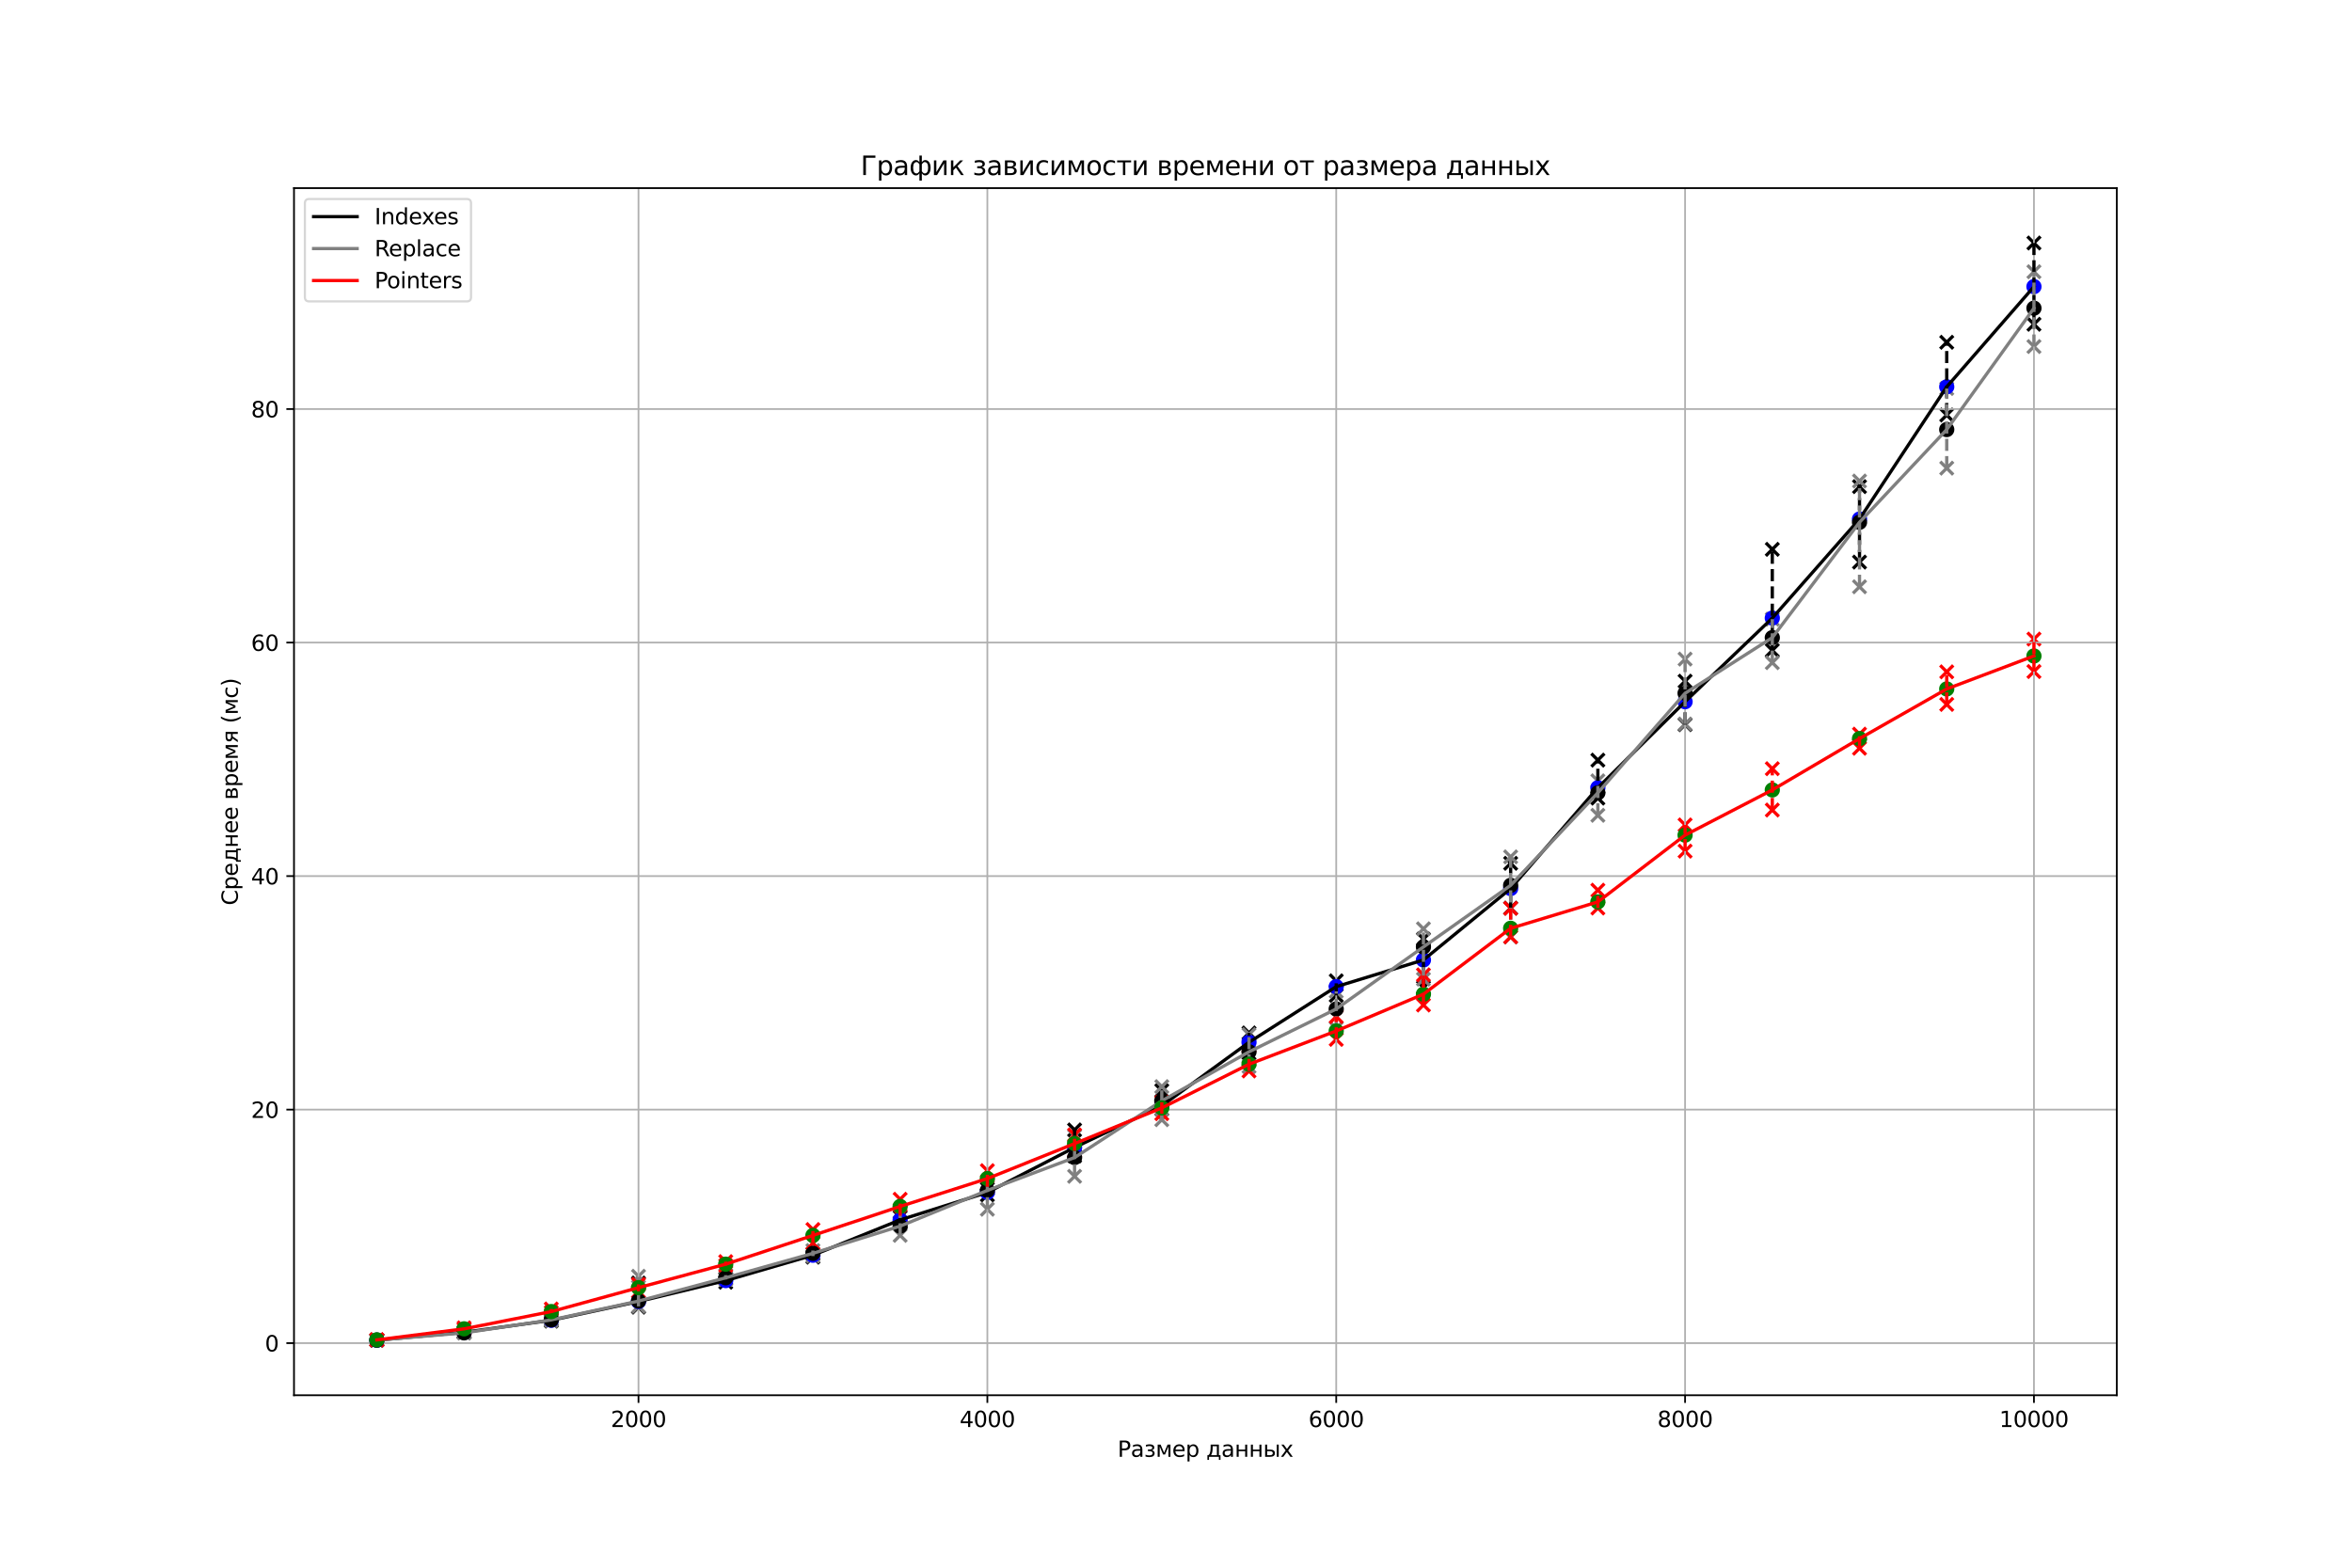 <?xml version="1.0" encoding="utf-8" standalone="no"?>
<!DOCTYPE svg PUBLIC "-//W3C//DTD SVG 1.1//EN"
  "http://www.w3.org/Graphics/SVG/1.1/DTD/svg11.dtd">
<svg xmlns:xlink="http://www.w3.org/1999/xlink" width="1080pt" height="720pt" viewBox="0 0 1080 720" xmlns="http://www.w3.org/2000/svg" version="1.1">
 <defs>
  <style type="text/css">*{stroke-linejoin: round; stroke-linecap: butt}</style>
 </defs>
 <g id="figure_1">
  <g id="patch_1">
   <path d="M 0 720 
L 1080 720 
L 1080 0 
L 0 0 
z
" style="fill: #ffffff"/>
  </g>
  <g id="axes_1">
   <g id="patch_2">
    <path d="M 135 640.8 
L 972 640.8 
L 972 86.4 
L 135 86.4 
z
" style="fill: #ffffff"/>
   </g>
   <g id="PathCollection_1">
    <defs>
     <path id="m30353b56b5" d="M -3 3 
L 3 -3 
M -3 -3 
L 3 3 
" style="stroke: #000000; stroke-width: 1.5"/>
    </defs>
    <g clip-path="url(#p3c61c2f6ed)">
     <use xlink:href="#m30353b56b5" x="173.045" y="615.6" style="stroke: #000000; stroke-width: 1.5"/>
     <use xlink:href="#m30353b56b5" x="173.045" y="615.469" style="stroke: #000000; stroke-width: 1.5"/>
    </g>
   </g>
   <g id="PathCollection_2">
    <g clip-path="url(#p3c61c2f6ed)">
     <use xlink:href="#m30353b56b5" x="213.093" y="611.989" style="stroke: #000000; stroke-width: 1.5"/>
     <use xlink:href="#m30353b56b5" x="213.093" y="611.716" style="stroke: #000000; stroke-width: 1.5"/>
    </g>
   </g>
   <g id="PathCollection_3">
    <g clip-path="url(#p3c61c2f6ed)">
     <use xlink:href="#m30353b56b5" x="253.141" y="606.76" style="stroke: #000000; stroke-width: 1.5"/>
     <use xlink:href="#m30353b56b5" x="253.141" y="606.048" style="stroke: #000000; stroke-width: 1.5"/>
    </g>
   </g>
   <g id="PathCollection_4">
    <g clip-path="url(#p3c61c2f6ed)">
     <use xlink:href="#m30353b56b5" x="293.189" y="600.345" style="stroke: #000000; stroke-width: 1.5"/>
     <use xlink:href="#m30353b56b5" x="293.189" y="589.249" style="stroke: #000000; stroke-width: 1.5"/>
    </g>
   </g>
   <g id="PathCollection_5">
    <g clip-path="url(#p3c61c2f6ed)">
     <use xlink:href="#m30353b56b5" x="333.237" y="588.901" style="stroke: #000000; stroke-width: 1.5"/>
     <use xlink:href="#m30353b56b5" x="333.237" y="587.192" style="stroke: #000000; stroke-width: 1.5"/>
    </g>
   </g>
   <g id="PathCollection_6">
    <g clip-path="url(#p3c61c2f6ed)">
     <use xlink:href="#m30353b56b5" x="373.285" y="577.376" style="stroke: #000000; stroke-width: 1.5"/>
     <use xlink:href="#m30353b56b5" x="373.285" y="575.874" style="stroke: #000000; stroke-width: 1.5"/>
    </g>
   </g>
   <g id="PathCollection_7">
    <g clip-path="url(#p3c61c2f6ed)">
     <use xlink:href="#m30353b56b5" x="413.333" y="561.555" style="stroke: #000000; stroke-width: 1.5"/>
     <use xlink:href="#m30353b56b5" x="413.333" y="558.987" style="stroke: #000000; stroke-width: 1.5"/>
    </g>
   </g>
   <g id="PathCollection_8">
    <g clip-path="url(#p3c61c2f6ed)">
     <use xlink:href="#m30353b56b5" x="453.38" y="548.789" style="stroke: #000000; stroke-width: 1.5"/>
     <use xlink:href="#m30353b56b5" x="453.38" y="546.044" style="stroke: #000000; stroke-width: 1.5"/>
    </g>
   </g>
   <g id="PathCollection_9">
    <g clip-path="url(#p3c61c2f6ed)">
     <use xlink:href="#m30353b56b5" x="493.428" y="530.935" style="stroke: #000000; stroke-width: 1.5"/>
     <use xlink:href="#m30353b56b5" x="493.428" y="518.937" style="stroke: #000000; stroke-width: 1.5"/>
    </g>
   </g>
   <g id="PathCollection_10">
    <g clip-path="url(#p3c61c2f6ed)">
     <use xlink:href="#m30353b56b5" x="533.476" y="509.391" style="stroke: #000000; stroke-width: 1.5"/>
     <use xlink:href="#m30353b56b5" x="533.476" y="500.895" style="stroke: #000000; stroke-width: 1.5"/>
    </g>
   </g>
   <g id="PathCollection_11">
    <g clip-path="url(#p3c61c2f6ed)">
     <use xlink:href="#m30353b56b5" x="573.524" y="483.674" style="stroke: #000000; stroke-width: 1.5"/>
     <use xlink:href="#m30353b56b5" x="573.524" y="474.405" style="stroke: #000000; stroke-width: 1.5"/>
    </g>
   </g>
   <g id="PathCollection_12">
    <g clip-path="url(#p3c61c2f6ed)">
     <use xlink:href="#m30353b56b5" x="613.572" y="457.174" style="stroke: #000000; stroke-width: 1.5"/>
     <use xlink:href="#m30353b56b5" x="613.572" y="450.465" style="stroke: #000000; stroke-width: 1.5"/>
    </g>
   </g>
   <g id="PathCollection_13">
    <g clip-path="url(#p3c61c2f6ed)">
     <use xlink:href="#m30353b56b5" x="653.62" y="453.574" style="stroke: #000000; stroke-width: 1.5"/>
     <use xlink:href="#m30353b56b5" x="653.62" y="431.262" style="stroke: #000000; stroke-width: 1.5"/>
    </g>
   </g>
   <g id="PathCollection_14">
    <g clip-path="url(#p3c61c2f6ed)">
     <use xlink:href="#m30353b56b5" x="693.667" y="417.073" style="stroke: #000000; stroke-width: 1.5"/>
     <use xlink:href="#m30353b56b5" x="693.667" y="396.491" style="stroke: #000000; stroke-width: 1.5"/>
    </g>
   </g>
   <g id="PathCollection_15">
    <g clip-path="url(#p3c61c2f6ed)">
     <use xlink:href="#m30353b56b5" x="733.715" y="366.552" style="stroke: #000000; stroke-width: 1.5"/>
     <use xlink:href="#m30353b56b5" x="733.715" y="349.105" style="stroke: #000000; stroke-width: 1.5"/>
    </g>
   </g>
   <g id="PathCollection_16">
    <g clip-path="url(#p3c61c2f6ed)">
     <use xlink:href="#m30353b56b5" x="773.763" y="332.817" style="stroke: #000000; stroke-width: 1.5"/>
     <use xlink:href="#m30353b56b5" x="773.763" y="312.848" style="stroke: #000000; stroke-width: 1.5"/>
    </g>
   </g>
   <g id="PathCollection_17">
    <g clip-path="url(#p3c61c2f6ed)">
     <use xlink:href="#m30353b56b5" x="813.811" y="298.705" style="stroke: #000000; stroke-width: 1.5"/>
     <use xlink:href="#m30353b56b5" x="813.811" y="252.291" style="stroke: #000000; stroke-width: 1.5"/>
    </g>
   </g>
   <g id="PathCollection_18">
    <g clip-path="url(#p3c61c2f6ed)">
     <use xlink:href="#m30353b56b5" x="853.859" y="258.156" style="stroke: #000000; stroke-width: 1.5"/>
     <use xlink:href="#m30353b56b5" x="853.859" y="223.493" style="stroke: #000000; stroke-width: 1.5"/>
    </g>
   </g>
   <g id="PathCollection_19">
    <g clip-path="url(#p3c61c2f6ed)">
     <use xlink:href="#m30353b56b5" x="893.907" y="190.609" style="stroke: #000000; stroke-width: 1.5"/>
     <use xlink:href="#m30353b56b5" x="893.907" y="157.198" style="stroke: #000000; stroke-width: 1.5"/>
    </g>
   </g>
   <g id="PathCollection_20">
    <g clip-path="url(#p3c61c2f6ed)">
     <use xlink:href="#m30353b56b5" x="933.955" y="148.927" style="stroke: #000000; stroke-width: 1.5"/>
     <use xlink:href="#m30353b56b5" x="933.955" y="111.6" style="stroke: #000000; stroke-width: 1.5"/>
    </g>
   </g>
   <g id="PathCollection_21">
    <defs>
     <path id="m4f530873db" d="M -3 3 
L 3 -3 
M -3 -3 
L 3 3 
" style="stroke: #808080; stroke-width: 1.5"/>
    </defs>
    <g clip-path="url(#p3c61c2f6ed)">
     <use xlink:href="#m4f530873db" x="173.045" y="615.527" style="fill: #808080; stroke: #808080; stroke-width: 1.5"/>
     <use xlink:href="#m4f530873db" x="173.045" y="615.402" style="fill: #808080; stroke: #808080; stroke-width: 1.5"/>
    </g>
   </g>
   <g id="PathCollection_22">
    <g clip-path="url(#p3c61c2f6ed)">
     <use xlink:href="#m4f530873db" x="213.093" y="612.248" style="fill: #808080; stroke: #808080; stroke-width: 1.5"/>
     <use xlink:href="#m4f530873db" x="213.093" y="611.905" style="fill: #808080; stroke: #808080; stroke-width: 1.5"/>
    </g>
   </g>
   <g id="PathCollection_23">
    <g clip-path="url(#p3c61c2f6ed)">
     <use xlink:href="#m4f530873db" x="253.141" y="606.492" style="fill: #808080; stroke: #808080; stroke-width: 1.5"/>
     <use xlink:href="#m4f530873db" x="253.141" y="605.794" style="fill: #808080; stroke: #808080; stroke-width: 1.5"/>
    </g>
   </g>
   <g id="PathCollection_24">
    <g clip-path="url(#p3c61c2f6ed)">
     <use xlink:href="#m4f530873db" x="293.189" y="599.984" style="fill: #808080; stroke: #808080; stroke-width: 1.5"/>
     <use xlink:href="#m4f530873db" x="293.189" y="586.146" style="fill: #808080; stroke: #808080; stroke-width: 1.5"/>
    </g>
   </g>
   <g id="PathCollection_25">
    <g clip-path="url(#p3c61c2f6ed)">
     <use xlink:href="#m4f530873db" x="333.237" y="587.613" style="fill: #808080; stroke: #808080; stroke-width: 1.5"/>
     <use xlink:href="#m4f530873db" x="333.237" y="585.646" style="fill: #808080; stroke: #808080; stroke-width: 1.5"/>
    </g>
   </g>
   <g id="PathCollection_26">
    <g clip-path="url(#p3c61c2f6ed)">
     <use xlink:href="#m4f530873db" x="373.285" y="576.903" style="fill: #808080; stroke: #808080; stroke-width: 1.5"/>
     <use xlink:href="#m4f530873db" x="373.285" y="574.339" style="fill: #808080; stroke: #808080; stroke-width: 1.5"/>
    </g>
   </g>
   <g id="PathCollection_27">
    <g clip-path="url(#p3c61c2f6ed)">
     <use xlink:href="#m4f530873db" x="413.333" y="567.375" style="fill: #808080; stroke: #808080; stroke-width: 1.5"/>
     <use xlink:href="#m4f530873db" x="413.333" y="556.506" style="fill: #808080; stroke: #808080; stroke-width: 1.5"/>
    </g>
   </g>
   <g id="PathCollection_28">
    <g clip-path="url(#p3c61c2f6ed)">
     <use xlink:href="#m4f530873db" x="453.38" y="555.38" style="fill: #808080; stroke: #808080; stroke-width: 1.5"/>
     <use xlink:href="#m4f530873db" x="453.38" y="543.834" style="fill: #808080; stroke: #808080; stroke-width: 1.5"/>
    </g>
   </g>
   <g id="PathCollection_29">
    <g clip-path="url(#p3c61c2f6ed)">
     <use xlink:href="#m4f530873db" x="493.428" y="540.253" style="fill: #808080; stroke: #808080; stroke-width: 1.5"/>
     <use xlink:href="#m4f530873db" x="493.428" y="521.735" style="fill: #808080; stroke: #808080; stroke-width: 1.5"/>
    </g>
   </g>
   <g id="PathCollection_30">
    <g clip-path="url(#p3c61c2f6ed)">
     <use xlink:href="#m4f530873db" x="533.476" y="514.255" style="fill: #808080; stroke: #808080; stroke-width: 1.5"/>
     <use xlink:href="#m4f530873db" x="533.476" y="499.056" style="fill: #808080; stroke: #808080; stroke-width: 1.5"/>
    </g>
   </g>
   <g id="PathCollection_31">
    <g clip-path="url(#p3c61c2f6ed)">
     <use xlink:href="#m4f530873db" x="573.524" y="489.822" style="fill: #808080; stroke: #808080; stroke-width: 1.5"/>
     <use xlink:href="#m4f530873db" x="573.524" y="475.141" style="fill: #808080; stroke: #808080; stroke-width: 1.5"/>
    </g>
   </g>
   <g id="PathCollection_32">
    <g clip-path="url(#p3c61c2f6ed)">
     <use xlink:href="#m4f530873db" x="613.572" y="472.277" style="fill: #808080; stroke: #808080; stroke-width: 1.5"/>
     <use xlink:href="#m4f530873db" x="613.572" y="455.285" style="fill: #808080; stroke: #808080; stroke-width: 1.5"/>
    </g>
   </g>
   <g id="PathCollection_33">
    <g clip-path="url(#p3c61c2f6ed)">
     <use xlink:href="#m4f530873db" x="653.62" y="449.702" style="fill: #808080; stroke: #808080; stroke-width: 1.5"/>
     <use xlink:href="#m4f530873db" x="653.62" y="426.571" style="fill: #808080; stroke: #808080; stroke-width: 1.5"/>
    </g>
   </g>
   <g id="PathCollection_34">
    <g clip-path="url(#p3c61c2f6ed)">
     <use xlink:href="#m4f530873db" x="693.667" y="430.365" style="fill: #808080; stroke: #808080; stroke-width: 1.5"/>
     <use xlink:href="#m4f530873db" x="693.667" y="393.538" style="fill: #808080; stroke: #808080; stroke-width: 1.5"/>
    </g>
   </g>
   <g id="PathCollection_35">
    <g clip-path="url(#p3c61c2f6ed)">
     <use xlink:href="#m4f530873db" x="733.715" y="374.448" style="fill: #808080; stroke: #808080; stroke-width: 1.5"/>
     <use xlink:href="#m4f530873db" x="733.715" y="358.612" style="fill: #808080; stroke: #808080; stroke-width: 1.5"/>
    </g>
   </g>
   <g id="PathCollection_36">
    <g clip-path="url(#p3c61c2f6ed)">
     <use xlink:href="#m4f530873db" x="773.763" y="332.534" style="fill: #808080; stroke: #808080; stroke-width: 1.5"/>
     <use xlink:href="#m4f530873db" x="773.763" y="302.702" style="fill: #808080; stroke: #808080; stroke-width: 1.5"/>
    </g>
   </g>
   <g id="PathCollection_37">
    <g clip-path="url(#p3c61c2f6ed)">
     <use xlink:href="#m4f530873db" x="813.811" y="304.339" style="fill: #808080; stroke: #808080; stroke-width: 1.5"/>
     <use xlink:href="#m4f530873db" x="813.811" y="284.371" style="fill: #808080; stroke: #808080; stroke-width: 1.5"/>
    </g>
   </g>
   <g id="PathCollection_38">
    <g clip-path="url(#p3c61c2f6ed)">
     <use xlink:href="#m4f530873db" x="853.859" y="269.494" style="fill: #808080; stroke: #808080; stroke-width: 1.5"/>
     <use xlink:href="#m4f530873db" x="853.859" y="220.92" style="fill: #808080; stroke: #808080; stroke-width: 1.5"/>
    </g>
   </g>
   <g id="PathCollection_39">
    <g clip-path="url(#p3c61c2f6ed)">
     <use xlink:href="#m4f530873db" x="893.907" y="215.011" style="fill: #808080; stroke: #808080; stroke-width: 1.5"/>
     <use xlink:href="#m4f530873db" x="893.907" y="178.418" style="fill: #808080; stroke: #808080; stroke-width: 1.5"/>
    </g>
   </g>
   <g id="PathCollection_40">
    <g clip-path="url(#p3c61c2f6ed)">
     <use xlink:href="#m4f530873db" x="933.955" y="159.166" style="fill: #808080; stroke: #808080; stroke-width: 1.5"/>
     <use xlink:href="#m4f530873db" x="933.955" y="124.806" style="fill: #808080; stroke: #808080; stroke-width: 1.5"/>
    </g>
   </g>
   <g id="PathCollection_41">
    <defs>
     <path id="md8d832740b" d="M -3 3 
L 3 -3 
M -3 -3 
L 3 3 
" style="stroke: #ff0000; stroke-width: 1.5"/>
    </defs>
    <g clip-path="url(#p3c61c2f6ed)">
     <use xlink:href="#md8d832740b" x="173.045" y="615.405" style="fill: #ff0000; stroke: #ff0000; stroke-width: 1.5"/>
     <use xlink:href="#md8d832740b" x="173.045" y="615.297" style="fill: #ff0000; stroke: #ff0000; stroke-width: 1.5"/>
    </g>
   </g>
   <g id="PathCollection_42">
    <g clip-path="url(#p3c61c2f6ed)">
     <use xlink:href="#md8d832740b" x="213.093" y="610.518" style="fill: #ff0000; stroke: #ff0000; stroke-width: 1.5"/>
     <use xlink:href="#md8d832740b" x="213.093" y="609.845" style="fill: #ff0000; stroke: #ff0000; stroke-width: 1.5"/>
    </g>
   </g>
   <g id="PathCollection_43">
    <g clip-path="url(#p3c61c2f6ed)">
     <use xlink:href="#md8d832740b" x="253.141" y="602.723" style="fill: #ff0000; stroke: #ff0000; stroke-width: 1.5"/>
     <use xlink:href="#md8d832740b" x="253.141" y="601.18" style="fill: #ff0000; stroke: #ff0000; stroke-width: 1.5"/>
    </g>
   </g>
   <g id="PathCollection_44">
    <g clip-path="url(#p3c61c2f6ed)">
     <use xlink:href="#md8d832740b" x="293.189" y="593.09" style="fill: #ff0000; stroke: #ff0000; stroke-width: 1.5"/>
     <use xlink:href="#md8d832740b" x="293.189" y="589.876" style="fill: #ff0000; stroke: #ff0000; stroke-width: 1.5"/>
    </g>
   </g>
   <g id="PathCollection_45">
    <g clip-path="url(#p3c61c2f6ed)">
     <use xlink:href="#md8d832740b" x="333.237" y="581.189" style="fill: #ff0000; stroke: #ff0000; stroke-width: 1.5"/>
     <use xlink:href="#md8d832740b" x="333.237" y="579.434" style="fill: #ff0000; stroke: #ff0000; stroke-width: 1.5"/>
    </g>
   </g>
   <g id="PathCollection_46">
    <g clip-path="url(#p3c61c2f6ed)">
     <use xlink:href="#md8d832740b" x="373.285" y="570.952" style="fill: #ff0000; stroke: #ff0000; stroke-width: 1.5"/>
     <use xlink:href="#md8d832740b" x="373.285" y="564.696" style="fill: #ff0000; stroke: #ff0000; stroke-width: 1.5"/>
    </g>
   </g>
   <g id="PathCollection_47">
    <g clip-path="url(#p3c61c2f6ed)">
     <use xlink:href="#md8d832740b" x="413.333" y="558.337" style="fill: #ff0000; stroke: #ff0000; stroke-width: 1.5"/>
     <use xlink:href="#md8d832740b" x="413.333" y="550.788" style="fill: #ff0000; stroke: #ff0000; stroke-width: 1.5"/>
    </g>
   </g>
   <g id="PathCollection_48">
    <g clip-path="url(#p3c61c2f6ed)">
     <use xlink:href="#md8d832740b" x="453.38" y="545.08" style="fill: #ff0000; stroke: #ff0000; stroke-width: 1.5"/>
     <use xlink:href="#md8d832740b" x="453.38" y="537.658" style="fill: #ff0000; stroke: #ff0000; stroke-width: 1.5"/>
    </g>
   </g>
   <g id="PathCollection_49">
    <g clip-path="url(#p3c61c2f6ed)">
     <use xlink:href="#md8d832740b" x="493.428" y="528.547" style="fill: #ff0000; stroke: #ff0000; stroke-width: 1.5"/>
     <use xlink:href="#md8d832740b" x="493.428" y="521.23" style="fill: #ff0000; stroke: #ff0000; stroke-width: 1.5"/>
    </g>
   </g>
   <g id="PathCollection_50">
    <g clip-path="url(#p3c61c2f6ed)">
     <use xlink:href="#md8d832740b" x="533.476" y="511.495" style="fill: #ff0000; stroke: #ff0000; stroke-width: 1.5"/>
     <use xlink:href="#md8d832740b" x="533.476" y="506.218" style="fill: #ff0000; stroke: #ff0000; stroke-width: 1.5"/>
    </g>
   </g>
   <g id="PathCollection_51">
    <g clip-path="url(#p3c61c2f6ed)">
     <use xlink:href="#md8d832740b" x="573.524" y="491.871" style="fill: #ff0000; stroke: #ff0000; stroke-width: 1.5"/>
     <use xlink:href="#md8d832740b" x="573.524" y="485.362" style="fill: #ff0000; stroke: #ff0000; stroke-width: 1.5"/>
    </g>
   </g>
   <g id="PathCollection_52">
    <g clip-path="url(#p3c61c2f6ed)">
     <use xlink:href="#md8d832740b" x="613.572" y="477.364" style="fill: #ff0000; stroke: #ff0000; stroke-width: 1.5"/>
     <use xlink:href="#md8d832740b" x="613.572" y="466.879" style="fill: #ff0000; stroke: #ff0000; stroke-width: 1.5"/>
    </g>
   </g>
   <g id="PathCollection_53">
    <g clip-path="url(#p3c61c2f6ed)">
     <use xlink:href="#md8d832740b" x="653.62" y="461.574" style="fill: #ff0000; stroke: #ff0000; stroke-width: 1.5"/>
     <use xlink:href="#md8d832740b" x="653.62" y="447.724" style="fill: #ff0000; stroke: #ff0000; stroke-width: 1.5"/>
    </g>
   </g>
   <g id="PathCollection_54">
    <g clip-path="url(#p3c61c2f6ed)">
     <use xlink:href="#md8d832740b" x="693.667" y="430.264" style="fill: #ff0000; stroke: #ff0000; stroke-width: 1.5"/>
     <use xlink:href="#md8d832740b" x="693.667" y="417.165" style="fill: #ff0000; stroke: #ff0000; stroke-width: 1.5"/>
    </g>
   </g>
   <g id="PathCollection_55">
    <g clip-path="url(#p3c61c2f6ed)">
     <use xlink:href="#md8d832740b" x="733.715" y="417.025" style="fill: #ff0000; stroke: #ff0000; stroke-width: 1.5"/>
     <use xlink:href="#md8d832740b" x="733.715" y="408.835" style="fill: #ff0000; stroke: #ff0000; stroke-width: 1.5"/>
    </g>
   </g>
   <g id="PathCollection_56">
    <g clip-path="url(#p3c61c2f6ed)">
     <use xlink:href="#md8d832740b" x="773.763" y="390.906" style="fill: #ff0000; stroke: #ff0000; stroke-width: 1.5"/>
     <use xlink:href="#md8d832740b" x="773.763" y="378.874" style="fill: #ff0000; stroke: #ff0000; stroke-width: 1.5"/>
    </g>
   </g>
   <g id="PathCollection_57">
    <g clip-path="url(#p3c61c2f6ed)">
     <use xlink:href="#md8d832740b" x="813.811" y="372.022" style="fill: #ff0000; stroke: #ff0000; stroke-width: 1.5"/>
     <use xlink:href="#md8d832740b" x="813.811" y="353.041" style="fill: #ff0000; stroke: #ff0000; stroke-width: 1.5"/>
    </g>
   </g>
   <g id="PathCollection_58">
    <g clip-path="url(#p3c61c2f6ed)">
     <use xlink:href="#md8d832740b" x="853.859" y="343.652" style="fill: #ff0000; stroke: #ff0000; stroke-width: 1.5"/>
     <use xlink:href="#md8d832740b" x="853.859" y="337.17" style="fill: #ff0000; stroke: #ff0000; stroke-width: 1.5"/>
    </g>
   </g>
   <g id="PathCollection_59">
    <g clip-path="url(#p3c61c2f6ed)">
     <use xlink:href="#md8d832740b" x="893.907" y="323.52" style="fill: #ff0000; stroke: #ff0000; stroke-width: 1.5"/>
     <use xlink:href="#md8d832740b" x="893.907" y="308.559" style="fill: #ff0000; stroke: #ff0000; stroke-width: 1.5"/>
    </g>
   </g>
   <g id="PathCollection_60">
    <g clip-path="url(#p3c61c2f6ed)">
     <use xlink:href="#md8d832740b" x="933.955" y="308.423" style="fill: #ff0000; stroke: #ff0000; stroke-width: 1.5"/>
     <use xlink:href="#md8d832740b" x="933.955" y="293.516" style="fill: #ff0000; stroke: #ff0000; stroke-width: 1.5"/>
    </g>
   </g>
   <g id="matplotlib.axis_1">
    <g id="xtick_1">
     <g id="line2d_1">
      <path d="M 293.189 640.8 
L 293.189 86.4 
" clip-path="url(#p3c61c2f6ed)" style="fill: none; stroke: #b0b0b0; stroke-width: 0.8; stroke-linecap: square"/>
     </g>
     <g id="line2d_2">
      <defs>
       <path id="mbd04a7a68d" d="M 0 0 
L 0 3.5 
" style="stroke: #000000; stroke-width: 0.8"/>
      </defs>
      <g>
       <use xlink:href="#mbd04a7a68d" x="293.189" y="640.8" style="stroke: #000000; stroke-width: 0.8"/>
      </g>
     </g>
     <g id="text_1">
      <!-- 2000 -->
      <g transform="translate(280.464 655.398) scale(0.1 -0.1)">
       <defs>
        <path id="DejaVuSans-32" d="M 1228 531 
L 3431 531 
L 3431 0 
L 469 0 
L 469 531 
Q 828 903 1448 1529 
Q 2069 2156 2228 2338 
Q 2531 2678 2651 2914 
Q 2772 3150 2772 3378 
Q 2772 3750 2511 3984 
Q 2250 4219 1831 4219 
Q 1534 4219 1204 4116 
Q 875 4013 500 3803 
L 500 4441 
Q 881 4594 1212 4672 
Q 1544 4750 1819 4750 
Q 2544 4750 2975 4387 
Q 3406 4025 3406 3419 
Q 3406 3131 3298 2873 
Q 3191 2616 2906 2266 
Q 2828 2175 2409 1742 
Q 1991 1309 1228 531 
z
" transform="scale(0.016)"/>
        <path id="DejaVuSans-30" d="M 2034 4250 
Q 1547 4250 1301 3770 
Q 1056 3291 1056 2328 
Q 1056 1369 1301 889 
Q 1547 409 2034 409 
Q 2525 409 2770 889 
Q 3016 1369 3016 2328 
Q 3016 3291 2770 3770 
Q 2525 4250 2034 4250 
z
M 2034 4750 
Q 2819 4750 3233 4129 
Q 3647 3509 3647 2328 
Q 3647 1150 3233 529 
Q 2819 -91 2034 -91 
Q 1250 -91 836 529 
Q 422 1150 422 2328 
Q 422 3509 836 4129 
Q 1250 4750 2034 4750 
z
" transform="scale(0.016)"/>
       </defs>
       <use xlink:href="#DejaVuSans-32"/>
       <use xlink:href="#DejaVuSans-30" x="63.623"/>
       <use xlink:href="#DejaVuSans-30" x="127.246"/>
       <use xlink:href="#DejaVuSans-30" x="190.869"/>
      </g>
     </g>
    </g>
    <g id="xtick_2">
     <g id="line2d_3">
      <path d="M 453.38 640.8 
L 453.38 86.4 
" clip-path="url(#p3c61c2f6ed)" style="fill: none; stroke: #b0b0b0; stroke-width: 0.8; stroke-linecap: square"/>
     </g>
     <g id="line2d_4">
      <g>
       <use xlink:href="#mbd04a7a68d" x="453.38" y="640.8" style="stroke: #000000; stroke-width: 0.8"/>
      </g>
     </g>
     <g id="text_2">
      <!-- 4000 -->
      <g transform="translate(440.655 655.398) scale(0.1 -0.1)">
       <defs>
        <path id="DejaVuSans-34" d="M 2419 4116 
L 825 1625 
L 2419 1625 
L 2419 4116 
z
M 2253 4666 
L 3047 4666 
L 3047 1625 
L 3713 1625 
L 3713 1100 
L 3047 1100 
L 3047 0 
L 2419 0 
L 2419 1100 
L 313 1100 
L 313 1709 
L 2253 4666 
z
" transform="scale(0.016)"/>
       </defs>
       <use xlink:href="#DejaVuSans-34"/>
       <use xlink:href="#DejaVuSans-30" x="63.623"/>
       <use xlink:href="#DejaVuSans-30" x="127.246"/>
       <use xlink:href="#DejaVuSans-30" x="190.869"/>
      </g>
     </g>
    </g>
    <g id="xtick_3">
     <g id="line2d_5">
      <path d="M 613.572 640.8 
L 613.572 86.4 
" clip-path="url(#p3c61c2f6ed)" style="fill: none; stroke: #b0b0b0; stroke-width: 0.8; stroke-linecap: square"/>
     </g>
     <g id="line2d_6">
      <g>
       <use xlink:href="#mbd04a7a68d" x="613.572" y="640.8" style="stroke: #000000; stroke-width: 0.8"/>
      </g>
     </g>
     <g id="text_3">
      <!-- 6000 -->
      <g transform="translate(600.847 655.398) scale(0.1 -0.1)">
       <defs>
        <path id="DejaVuSans-36" d="M 2113 2584 
Q 1688 2584 1439 2293 
Q 1191 2003 1191 1497 
Q 1191 994 1439 701 
Q 1688 409 2113 409 
Q 2538 409 2786 701 
Q 3034 994 3034 1497 
Q 3034 2003 2786 2293 
Q 2538 2584 2113 2584 
z
M 3366 4563 
L 3366 3988 
Q 3128 4100 2886 4159 
Q 2644 4219 2406 4219 
Q 1781 4219 1451 3797 
Q 1122 3375 1075 2522 
Q 1259 2794 1537 2939 
Q 1816 3084 2150 3084 
Q 2853 3084 3261 2657 
Q 3669 2231 3669 1497 
Q 3669 778 3244 343 
Q 2819 -91 2113 -91 
Q 1303 -91 875 529 
Q 447 1150 447 2328 
Q 447 3434 972 4092 
Q 1497 4750 2381 4750 
Q 2619 4750 2861 4703 
Q 3103 4656 3366 4563 
z
" transform="scale(0.016)"/>
       </defs>
       <use xlink:href="#DejaVuSans-36"/>
       <use xlink:href="#DejaVuSans-30" x="63.623"/>
       <use xlink:href="#DejaVuSans-30" x="127.246"/>
       <use xlink:href="#DejaVuSans-30" x="190.869"/>
      </g>
     </g>
    </g>
    <g id="xtick_4">
     <g id="line2d_7">
      <path d="M 773.763 640.8 
L 773.763 86.4 
" clip-path="url(#p3c61c2f6ed)" style="fill: none; stroke: #b0b0b0; stroke-width: 0.8; stroke-linecap: square"/>
     </g>
     <g id="line2d_8">
      <g>
       <use xlink:href="#mbd04a7a68d" x="773.763" y="640.8" style="stroke: #000000; stroke-width: 0.8"/>
      </g>
     </g>
     <g id="text_4">
      <!-- 8000 -->
      <g transform="translate(761.038 655.398) scale(0.1 -0.1)">
       <defs>
        <path id="DejaVuSans-38" d="M 2034 2216 
Q 1584 2216 1326 1975 
Q 1069 1734 1069 1313 
Q 1069 891 1326 650 
Q 1584 409 2034 409 
Q 2484 409 2743 651 
Q 3003 894 3003 1313 
Q 3003 1734 2745 1975 
Q 2488 2216 2034 2216 
z
M 1403 2484 
Q 997 2584 770 2862 
Q 544 3141 544 3541 
Q 544 4100 942 4425 
Q 1341 4750 2034 4750 
Q 2731 4750 3128 4425 
Q 3525 4100 3525 3541 
Q 3525 3141 3298 2862 
Q 3072 2584 2669 2484 
Q 3125 2378 3379 2068 
Q 3634 1759 3634 1313 
Q 3634 634 3220 271 
Q 2806 -91 2034 -91 
Q 1263 -91 848 271 
Q 434 634 434 1313 
Q 434 1759 690 2068 
Q 947 2378 1403 2484 
z
M 1172 3481 
Q 1172 3119 1398 2916 
Q 1625 2713 2034 2713 
Q 2441 2713 2670 2916 
Q 2900 3119 2900 3481 
Q 2900 3844 2670 4047 
Q 2441 4250 2034 4250 
Q 1625 4250 1398 4047 
Q 1172 3844 1172 3481 
z
" transform="scale(0.016)"/>
       </defs>
       <use xlink:href="#DejaVuSans-38"/>
       <use xlink:href="#DejaVuSans-30" x="63.623"/>
       <use xlink:href="#DejaVuSans-30" x="127.246"/>
       <use xlink:href="#DejaVuSans-30" x="190.869"/>
      </g>
     </g>
    </g>
    <g id="xtick_5">
     <g id="line2d_9">
      <path d="M 933.955 640.8 
L 933.955 86.4 
" clip-path="url(#p3c61c2f6ed)" style="fill: none; stroke: #b0b0b0; stroke-width: 0.8; stroke-linecap: square"/>
     </g>
     <g id="line2d_10">
      <g>
       <use xlink:href="#mbd04a7a68d" x="933.955" y="640.8" style="stroke: #000000; stroke-width: 0.8"/>
      </g>
     </g>
     <g id="text_5">
      <!-- 10000 -->
      <g transform="translate(918.048 655.398) scale(0.1 -0.1)">
       <defs>
        <path id="DejaVuSans-31" d="M 794 531 
L 1825 531 
L 1825 4091 
L 703 3866 
L 703 4441 
L 1819 4666 
L 2450 4666 
L 2450 531 
L 3481 531 
L 3481 0 
L 794 0 
L 794 531 
z
" transform="scale(0.016)"/>
       </defs>
       <use xlink:href="#DejaVuSans-31"/>
       <use xlink:href="#DejaVuSans-30" x="63.623"/>
       <use xlink:href="#DejaVuSans-30" x="127.246"/>
       <use xlink:href="#DejaVuSans-30" x="190.869"/>
       <use xlink:href="#DejaVuSans-30" x="254.492"/>
      </g>
     </g>
    </g>
    <g id="text_6">
     <!-- Размер данных -->
     <g transform="translate(513.185 669.077) scale(0.1 -0.1)">
      <defs>
       <path id="DejaVuSans-420" d="M 1259 4147 
L 1259 2394 
L 2053 2394 
Q 2494 2394 2734 2622 
Q 2975 2850 2975 3272 
Q 2975 3691 2734 3919 
Q 2494 4147 2053 4147 
L 1259 4147 
z
M 628 4666 
L 2053 4666 
Q 2838 4666 3239 4311 
Q 3641 3956 3641 3272 
Q 3641 2581 3239 2228 
Q 2838 1875 2053 1875 
L 1259 1875 
L 1259 0 
L 628 0 
L 628 4666 
z
" transform="scale(0.016)"/>
       <path id="DejaVuSans-430" d="M 2194 1759 
Q 1497 1759 1228 1600 
Q 959 1441 959 1056 
Q 959 750 1161 570 
Q 1363 391 1709 391 
Q 2188 391 2477 730 
Q 2766 1069 2766 1631 
L 2766 1759 
L 2194 1759 
z
M 3341 1997 
L 3341 0 
L 2766 0 
L 2766 531 
Q 2569 213 2275 61 
Q 1981 -91 1556 -91 
Q 1019 -91 701 211 
Q 384 513 384 1019 
Q 384 1609 779 1909 
Q 1175 2209 1959 2209 
L 2766 2209 
L 2766 2266 
Q 2766 2663 2505 2880 
Q 2244 3097 1772 3097 
Q 1472 3097 1187 3025 
Q 903 2953 641 2809 
L 641 3341 
Q 956 3463 1253 3523 
Q 1550 3584 1831 3584 
Q 2591 3584 2966 3190 
Q 3341 2797 3341 1997 
z
" transform="scale(0.016)"/>
       <path id="DejaVuSans-437" d="M 2206 1888 
Q 2594 1813 2809 1584 
Q 3025 1356 3025 1019 
Q 3025 478 2622 193 
Q 2219 -91 1475 -91 
Q 1225 -91 961 -47 
Q 697 -3 416 84 
L 416 619 
Q 638 503 903 445 
Q 1169 388 1459 388 
Q 1931 388 2195 563 
Q 2459 738 2459 1019 
Q 2459 1294 2225 1461 
Q 1991 1628 1563 1628 
L 1100 1628 
L 1100 2103 
L 1584 2103 
Q 1947 2103 2158 2242 
Q 2369 2381 2369 2600 
Q 2369 2800 2151 2944 
Q 1934 3088 1563 3088 
Q 1341 3088 1089 3047 
Q 838 3006 534 2916 
L 534 3438 
Q 841 3513 1106 3550 
Q 1372 3588 1609 3588 
Q 2222 3588 2576 3342 
Q 2931 3097 2931 2656 
Q 2931 2366 2743 2164 
Q 2556 1963 2206 1888 
z
" transform="scale(0.016)"/>
       <path id="DejaVuSans-43c" d="M 581 3500 
L 1422 3500 
L 2416 1156 
L 3413 3500 
L 4247 3500 
L 4247 0 
L 3669 0 
L 3669 2950 
L 2703 672 
L 2128 672 
L 1159 2950 
L 1159 0 
L 581 0 
L 581 3500 
z
" transform="scale(0.016)"/>
       <path id="DejaVuSans-435" d="M 3597 1894 
L 3597 1613 
L 953 1613 
Q 991 1019 1311 708 
Q 1631 397 2203 397 
Q 2534 397 2845 478 
Q 3156 559 3463 722 
L 3463 178 
Q 3153 47 2828 -22 
Q 2503 -91 2169 -91 
Q 1331 -91 842 396 
Q 353 884 353 1716 
Q 353 2575 817 3079 
Q 1281 3584 2069 3584 
Q 2775 3584 3186 3129 
Q 3597 2675 3597 1894 
z
M 3022 2063 
Q 3016 2534 2758 2815 
Q 2500 3097 2075 3097 
Q 1594 3097 1305 2825 
Q 1016 2553 972 2059 
L 3022 2063 
z
" transform="scale(0.016)"/>
       <path id="DejaVuSans-440" d="M 1159 525 
L 1159 -1331 
L 581 -1331 
L 581 3500 
L 1159 3500 
L 1159 2969 
Q 1341 3281 1617 3432 
Q 1894 3584 2278 3584 
Q 2916 3584 3314 3078 
Q 3713 2572 3713 1747 
Q 3713 922 3314 415 
Q 2916 -91 2278 -91 
Q 1894 -91 1617 61 
Q 1341 213 1159 525 
z
M 3116 1747 
Q 3116 2381 2855 2742 
Q 2594 3103 2138 3103 
Q 1681 3103 1420 2742 
Q 1159 2381 1159 1747 
Q 1159 1113 1420 752 
Q 1681 391 2138 391 
Q 2594 391 2855 752 
Q 3116 1113 3116 1747 
z
" transform="scale(0.016)"/>
       <path id="DejaVuSans-20" transform="scale(0.016)"/>
       <path id="DejaVuSans-434" d="M 1384 459 
L 3053 459 
L 3053 3041 
L 1844 3041 
L 1844 2603 
Q 1844 1316 1475 628 
L 1384 459 
z
M 550 459 
Q 834 584 959 850 
Q 1266 1509 1266 2838 
L 1266 3500 
L 3631 3500 
L 3631 459 
L 4091 459 
L 4091 -884 
L 3631 -884 
L 3631 0 
L 794 0 
L 794 -884 
L 334 -884 
L 334 459 
L 550 459 
z
" transform="scale(0.016)"/>
       <path id="DejaVuSans-43d" d="M 581 3500 
L 1159 3500 
L 1159 2072 
L 3025 2072 
L 3025 3500 
L 3603 3500 
L 3603 0 
L 3025 0 
L 3025 1613 
L 1159 1613 
L 1159 0 
L 581 0 
L 581 3500 
z
" transform="scale(0.016)"/>
       <path id="DejaVuSans-44b" d="M 3907 3500 
L 4482 3500 
L 4482 0 
L 3907 0 
L 3907 3500 
z
M 4195 3584 
L 4195 3584 
z
M 2781 1038 
Q 2781 1319 2576 1466 
Q 2372 1613 1978 1613 
L 1159 1613 
L 1159 459 
L 1978 459 
Q 2372 459 2576 607 
Q 2781 756 2781 1038 
z
M 581 3500 
L 1159 3500 
L 1159 2072 
L 2003 2072 
Q 2672 2072 3033 1817 
Q 3394 1563 3394 1038 
Q 3394 513 3033 256 
Q 2672 0 2003 0 
L 581 0 
L 581 3500 
z
" transform="scale(0.016)"/>
       <path id="DejaVuSans-445" d="M 3513 3500 
L 2247 1797 
L 3578 0 
L 2900 0 
L 1881 1375 
L 863 0 
L 184 0 
L 1544 1831 
L 300 3500 
L 978 3500 
L 1906 2253 
L 2834 3500 
L 3513 3500 
z
" transform="scale(0.016)"/>
      </defs>
      <use xlink:href="#DejaVuSans-420"/>
      <use xlink:href="#DejaVuSans-430" x="60.303"/>
      <use xlink:href="#DejaVuSans-437" x="121.582"/>
      <use xlink:href="#DejaVuSans-43c" x="174.756"/>
      <use xlink:href="#DejaVuSans-435" x="250.195"/>
      <use xlink:href="#DejaVuSans-440" x="311.719"/>
      <use xlink:href="#DejaVuSans-20" x="375.195"/>
      <use xlink:href="#DejaVuSans-434" x="406.982"/>
      <use xlink:href="#DejaVuSans-430" x="476.123"/>
      <use xlink:href="#DejaVuSans-43d" x="537.402"/>
      <use xlink:href="#DejaVuSans-43d" x="602.783"/>
      <use xlink:href="#DejaVuSans-44b" x="668.164"/>
      <use xlink:href="#DejaVuSans-445" x="747.119"/>
     </g>
    </g>
   </g>
   <g id="matplotlib.axis_2">
    <g id="ytick_1">
     <g id="line2d_11">
      <path d="M 135 616.867 
L 972 616.867 
" clip-path="url(#p3c61c2f6ed)" style="fill: none; stroke: #b0b0b0; stroke-width: 0.8; stroke-linecap: square"/>
     </g>
     <g id="line2d_12">
      <defs>
       <path id="m7c81437e41" d="M 0 0 
L -3.5 0 
" style="stroke: #000000; stroke-width: 0.8"/>
      </defs>
      <g>
       <use xlink:href="#m7c81437e41" x="135" y="616.867" style="stroke: #000000; stroke-width: 0.8"/>
      </g>
     </g>
     <g id="text_7">
      <!-- 0 -->
      <g transform="translate(121.638 620.666) scale(0.1 -0.1)">
       <use xlink:href="#DejaVuSans-30"/>
      </g>
     </g>
    </g>
    <g id="ytick_2">
     <g id="line2d_13">
      <path d="M 135 509.618 
L 972 509.618 
" clip-path="url(#p3c61c2f6ed)" style="fill: none; stroke: #b0b0b0; stroke-width: 0.8; stroke-linecap: square"/>
     </g>
     <g id="line2d_14">
      <g>
       <use xlink:href="#m7c81437e41" x="135" y="509.618" style="stroke: #000000; stroke-width: 0.8"/>
      </g>
     </g>
     <g id="text_8">
      <!-- 20 -->
      <g transform="translate(115.275 513.418) scale(0.1 -0.1)">
       <use xlink:href="#DejaVuSans-32"/>
       <use xlink:href="#DejaVuSans-30" x="63.623"/>
      </g>
     </g>
    </g>
    <g id="ytick_3">
     <g id="line2d_15">
      <path d="M 135 402.37 
L 972 402.37 
" clip-path="url(#p3c61c2f6ed)" style="fill: none; stroke: #b0b0b0; stroke-width: 0.8; stroke-linecap: square"/>
     </g>
     <g id="line2d_16">
      <g>
       <use xlink:href="#m7c81437e41" x="135" y="402.37" style="stroke: #000000; stroke-width: 0.8"/>
      </g>
     </g>
     <g id="text_9">
      <!-- 40 -->
      <g transform="translate(115.275 406.169) scale(0.1 -0.1)">
       <use xlink:href="#DejaVuSans-34"/>
       <use xlink:href="#DejaVuSans-30" x="63.623"/>
      </g>
     </g>
    </g>
    <g id="ytick_4">
     <g id="line2d_17">
      <path d="M 135 295.121 
L 972 295.121 
" clip-path="url(#p3c61c2f6ed)" style="fill: none; stroke: #b0b0b0; stroke-width: 0.8; stroke-linecap: square"/>
     </g>
     <g id="line2d_18">
      <g>
       <use xlink:href="#m7c81437e41" x="135" y="295.121" style="stroke: #000000; stroke-width: 0.8"/>
      </g>
     </g>
     <g id="text_10">
      <!-- 60 -->
      <g transform="translate(115.275 298.92) scale(0.1 -0.1)">
       <use xlink:href="#DejaVuSans-36"/>
       <use xlink:href="#DejaVuSans-30" x="63.623"/>
      </g>
     </g>
    </g>
    <g id="ytick_5">
     <g id="line2d_19">
      <path d="M 135 187.872 
L 972 187.872 
" clip-path="url(#p3c61c2f6ed)" style="fill: none; stroke: #b0b0b0; stroke-width: 0.8; stroke-linecap: square"/>
     </g>
     <g id="line2d_20">
      <g>
       <use xlink:href="#m7c81437e41" x="135" y="187.872" style="stroke: #000000; stroke-width: 0.8"/>
      </g>
     </g>
     <g id="text_11">
      <!-- 80 -->
      <g transform="translate(115.275 191.671) scale(0.1 -0.1)">
       <use xlink:href="#DejaVuSans-38"/>
       <use xlink:href="#DejaVuSans-30" x="63.623"/>
      </g>
     </g>
    </g>
    <g id="text_12">
     <!-- Среднее время (мс) -->
     <g transform="translate(109.195 415.799) rotate(-90) scale(0.1 -0.1)">
      <defs>
       <path id="DejaVuSans-421" d="M 4122 4306 
L 4122 3641 
Q 3803 3938 3442 4084 
Q 3081 4231 2675 4231 
Q 1875 4231 1450 3742 
Q 1025 3253 1025 2328 
Q 1025 1406 1450 917 
Q 1875 428 2675 428 
Q 3081 428 3442 575 
Q 3803 722 4122 1019 
L 4122 359 
Q 3791 134 3420 21 
Q 3050 -91 2638 -91 
Q 1578 -91 968 557 
Q 359 1206 359 2328 
Q 359 3453 968 4101 
Q 1578 4750 2638 4750 
Q 3056 4750 3426 4639 
Q 3797 4528 4122 4306 
z
" transform="scale(0.016)"/>
       <path id="DejaVuSans-432" d="M 1156 1613 
L 1156 459 
L 1975 459 
Q 2369 459 2575 607 
Q 2781 756 2781 1038 
Q 2781 1319 2575 1466 
Q 2369 1613 1975 1613 
L 1156 1613 
z
M 1156 3041 
L 1156 2072 
L 1913 2072 
Q 2238 2072 2444 2201 
Q 2650 2331 2650 2563 
Q 2650 2794 2444 2917 
Q 2238 3041 1913 3041 
L 1156 3041 
z
M 581 3500 
L 1950 3500 
Q 2566 3500 2897 3275 
Q 3228 3050 3228 2634 
Q 3228 2313 3059 2123 
Q 2891 1934 2559 1888 
Q 2956 1813 3175 1575 
Q 3394 1338 3394 981 
Q 3394 513 3033 256 
Q 2672 0 2003 0 
L 581 0 
L 581 3500 
z
" transform="scale(0.016)"/>
       <path id="DejaVuSans-44f" d="M 1181 2491 
Q 1181 2231 1381 2084 
Q 1581 1938 1953 1938 
L 2728 1938 
L 2728 3041 
L 1953 3041 
Q 1581 3041 1381 2897 
Q 1181 2753 1181 2491 
z
M 363 0 
L 1431 1534 
Q 1069 1616 828 1830 
Q 588 2044 588 2491 
Q 588 2997 923 3248 
Q 1259 3500 1938 3500 
L 3306 3500 
L 3306 0 
L 2728 0 
L 2728 1478 
L 2013 1478 
L 981 0 
L 363 0 
z
" transform="scale(0.016)"/>
       <path id="DejaVuSans-28" d="M 1984 4856 
Q 1566 4138 1362 3434 
Q 1159 2731 1159 2009 
Q 1159 1288 1364 580 
Q 1569 -128 1984 -844 
L 1484 -844 
Q 1016 -109 783 600 
Q 550 1309 550 2009 
Q 550 2706 781 3412 
Q 1013 4119 1484 4856 
L 1984 4856 
z
" transform="scale(0.016)"/>
       <path id="DejaVuSans-441" d="M 3122 3366 
L 3122 2828 
Q 2878 2963 2633 3030 
Q 2388 3097 2138 3097 
Q 1578 3097 1268 2742 
Q 959 2388 959 1747 
Q 959 1106 1268 751 
Q 1578 397 2138 397 
Q 2388 397 2633 464 
Q 2878 531 3122 666 
L 3122 134 
Q 2881 22 2623 -34 
Q 2366 -91 2075 -91 
Q 1284 -91 818 406 
Q 353 903 353 1747 
Q 353 2603 823 3093 
Q 1294 3584 2113 3584 
Q 2378 3584 2631 3529 
Q 2884 3475 3122 3366 
z
" transform="scale(0.016)"/>
       <path id="DejaVuSans-29" d="M 513 4856 
L 1013 4856 
Q 1481 4119 1714 3412 
Q 1947 2706 1947 2009 
Q 1947 1309 1714 600 
Q 1481 -109 1013 -844 
L 513 -844 
Q 928 -128 1133 580 
Q 1338 1288 1338 2009 
Q 1338 2731 1133 3434 
Q 928 4138 513 4856 
z
" transform="scale(0.016)"/>
      </defs>
      <use xlink:href="#DejaVuSans-421"/>
      <use xlink:href="#DejaVuSans-440" x="69.824"/>
      <use xlink:href="#DejaVuSans-435" x="133.301"/>
      <use xlink:href="#DejaVuSans-434" x="194.824"/>
      <use xlink:href="#DejaVuSans-43d" x="263.965"/>
      <use xlink:href="#DejaVuSans-435" x="329.346"/>
      <use xlink:href="#DejaVuSans-435" x="390.869"/>
      <use xlink:href="#DejaVuSans-20" x="452.393"/>
      <use xlink:href="#DejaVuSans-432" x="484.18"/>
      <use xlink:href="#DejaVuSans-440" x="543.115"/>
      <use xlink:href="#DejaVuSans-435" x="606.592"/>
      <use xlink:href="#DejaVuSans-43c" x="668.115"/>
      <use xlink:href="#DejaVuSans-44f" x="743.555"/>
      <use xlink:href="#DejaVuSans-20" x="803.711"/>
      <use xlink:href="#DejaVuSans-28" x="835.498"/>
      <use xlink:href="#DejaVuSans-43c" x="874.512"/>
      <use xlink:href="#DejaVuSans-441" x="949.951"/>
      <use xlink:href="#DejaVuSans-29" x="1004.932"/>
     </g>
    </g>
   </g>
   <g id="line2d_21">
    <path d="M 173.045 615.507 
" clip-path="url(#p3c61c2f6ed)" style="fill: none; stroke: #0000ff; stroke-width: 1.5; stroke-linecap: square"/>
    <defs>
     <path id="m007554dd3b" d="M 0 3 
C 0.796 3 1.559 2.684 2.121 2.121 
C 2.684 1.559 3 0.796 3 0 
C 3 -0.796 2.684 -1.559 2.121 -2.121 
C 1.559 -2.684 0.796 -3 0 -3 
C -0.796 -3 -1.559 -2.684 -2.121 -2.121 
C -2.684 -1.559 -3 -0.796 -3 0 
C -3 0.796 -2.684 1.559 -2.121 2.121 
C -1.559 2.684 -0.796 3 0 3 
z
" style="stroke: #0000ff"/>
    </defs>
    <g clip-path="url(#p3c61c2f6ed)">
     <use xlink:href="#m007554dd3b" x="173.045" y="615.507" style="fill: #0000ff; stroke: #0000ff"/>
    </g>
   </g>
   <g id="LineCollection_1">
    <path d="M 173.045 615.6 
L 173.045 615.469 
" clip-path="url(#p3c61c2f6ed)" style="fill: none; stroke-dasharray: 5.55,2.4; stroke-dashoffset: 0; stroke: #000000; stroke-width: 1.5"/>
   </g>
   <g id="line2d_22">
    <path d="M 213.093 611.882 
" clip-path="url(#p3c61c2f6ed)" style="fill: none; stroke: #0000ff; stroke-width: 1.5; stroke-linecap: square"/>
    <g clip-path="url(#p3c61c2f6ed)">
     <use xlink:href="#m007554dd3b" x="213.093" y="611.882" style="fill: #0000ff; stroke: #0000ff"/>
    </g>
   </g>
   <g id="LineCollection_2">
    <path d="M 213.093 611.989 
L 213.093 611.716 
" clip-path="url(#p3c61c2f6ed)" style="fill: none; stroke-dasharray: 5.55,2.4; stroke-dashoffset: 0; stroke: #000000; stroke-width: 1.5"/>
   </g>
   <g id="line2d_23">
    <path d="M 253.141 606.365 
" clip-path="url(#p3c61c2f6ed)" style="fill: none; stroke: #0000ff; stroke-width: 1.5; stroke-linecap: square"/>
    <g clip-path="url(#p3c61c2f6ed)">
     <use xlink:href="#m007554dd3b" x="253.141" y="606.365" style="fill: #0000ff; stroke: #0000ff"/>
    </g>
   </g>
   <g id="LineCollection_3">
    <path d="M 253.141 606.76 
L 253.141 606.048 
" clip-path="url(#p3c61c2f6ed)" style="fill: none; stroke-dasharray: 5.55,2.4; stroke-dashoffset: 0; stroke: #000000; stroke-width: 1.5"/>
   </g>
   <g id="line2d_24">
    <path d="M 293.189 597.751 
" clip-path="url(#p3c61c2f6ed)" style="fill: none; stroke: #0000ff; stroke-width: 1.5; stroke-linecap: square"/>
    <g clip-path="url(#p3c61c2f6ed)">
     <use xlink:href="#m007554dd3b" x="293.189" y="597.751" style="fill: #0000ff; stroke: #0000ff"/>
    </g>
   </g>
   <g id="LineCollection_4">
    <path d="M 293.189 600.345 
L 293.189 589.249 
" clip-path="url(#p3c61c2f6ed)" style="fill: none; stroke-dasharray: 5.55,2.4; stroke-dashoffset: 0; stroke: #000000; stroke-width: 1.5"/>
   </g>
   <g id="line2d_25">
    <path d="M 333.237 588.139 
" clip-path="url(#p3c61c2f6ed)" style="fill: none; stroke: #0000ff; stroke-width: 1.5; stroke-linecap: square"/>
    <g clip-path="url(#p3c61c2f6ed)">
     <use xlink:href="#m007554dd3b" x="333.237" y="588.139" style="fill: #0000ff; stroke: #0000ff"/>
    </g>
   </g>
   <g id="LineCollection_5">
    <path d="M 333.237 588.901 
L 333.237 587.192 
" clip-path="url(#p3c61c2f6ed)" style="fill: none; stroke-dasharray: 5.55,2.4; stroke-dashoffset: 0; stroke: #000000; stroke-width: 1.5"/>
   </g>
   <g id="line2d_26">
    <path d="M 373.285 576.485 
" clip-path="url(#p3c61c2f6ed)" style="fill: none; stroke: #0000ff; stroke-width: 1.5; stroke-linecap: square"/>
    <g clip-path="url(#p3c61c2f6ed)">
     <use xlink:href="#m007554dd3b" x="373.285" y="576.485" style="fill: #0000ff; stroke: #0000ff"/>
    </g>
   </g>
   <g id="LineCollection_6">
    <path d="M 373.285 577.376 
L 373.285 575.874 
" clip-path="url(#p3c61c2f6ed)" style="fill: none; stroke-dasharray: 5.55,2.4; stroke-dashoffset: 0; stroke: #000000; stroke-width: 1.5"/>
   </g>
   <g id="line2d_27">
    <path d="M 413.333 560.263 
" clip-path="url(#p3c61c2f6ed)" style="fill: none; stroke: #0000ff; stroke-width: 1.5; stroke-linecap: square"/>
    <g clip-path="url(#p3c61c2f6ed)">
     <use xlink:href="#m007554dd3b" x="413.333" y="560.263" style="fill: #0000ff; stroke: #0000ff"/>
    </g>
   </g>
   <g id="LineCollection_7">
    <path d="M 413.333 561.555 
L 413.333 558.987 
" clip-path="url(#p3c61c2f6ed)" style="fill: none; stroke-dasharray: 5.55,2.4; stroke-dashoffset: 0; stroke: #000000; stroke-width: 1.5"/>
   </g>
   <g id="line2d_28">
    <path d="M 453.38 547.65 
" clip-path="url(#p3c61c2f6ed)" style="fill: none; stroke: #0000ff; stroke-width: 1.5; stroke-linecap: square"/>
    <g clip-path="url(#p3c61c2f6ed)">
     <use xlink:href="#m007554dd3b" x="453.38" y="547.65" style="fill: #0000ff; stroke: #0000ff"/>
    </g>
   </g>
   <g id="LineCollection_8">
    <path d="M 453.38 548.789 
L 453.38 546.044 
" clip-path="url(#p3c61c2f6ed)" style="fill: none; stroke-dasharray: 5.55,2.4; stroke-dashoffset: 0; stroke: #000000; stroke-width: 1.5"/>
   </g>
   <g id="line2d_29">
    <path d="M 493.428 526.996 
" clip-path="url(#p3c61c2f6ed)" style="fill: none; stroke: #0000ff; stroke-width: 1.5; stroke-linecap: square"/>
    <g clip-path="url(#p3c61c2f6ed)">
     <use xlink:href="#m007554dd3b" x="493.428" y="526.996" style="fill: #0000ff; stroke: #0000ff"/>
    </g>
   </g>
   <g id="LineCollection_9">
    <path d="M 493.428 530.935 
L 493.428 518.937 
" clip-path="url(#p3c61c2f6ed)" style="fill: none; stroke-dasharray: 5.55,2.4; stroke-dashoffset: 0; stroke: #000000; stroke-width: 1.5"/>
   </g>
   <g id="line2d_30">
    <path d="M 533.476 507.884 
" clip-path="url(#p3c61c2f6ed)" style="fill: none; stroke: #0000ff; stroke-width: 1.5; stroke-linecap: square"/>
    <g clip-path="url(#p3c61c2f6ed)">
     <use xlink:href="#m007554dd3b" x="533.476" y="507.884" style="fill: #0000ff; stroke: #0000ff"/>
    </g>
   </g>
   <g id="LineCollection_10">
    <path d="M 533.476 509.391 
L 533.476 500.895 
" clip-path="url(#p3c61c2f6ed)" style="fill: none; stroke-dasharray: 5.55,2.4; stroke-dashoffset: 0; stroke: #000000; stroke-width: 1.5"/>
   </g>
   <g id="line2d_31">
    <path d="M 573.524 478.688 
" clip-path="url(#p3c61c2f6ed)" style="fill: none; stroke: #0000ff; stroke-width: 1.5; stroke-linecap: square"/>
    <g clip-path="url(#p3c61c2f6ed)">
     <use xlink:href="#m007554dd3b" x="573.524" y="478.688" style="fill: #0000ff; stroke: #0000ff"/>
    </g>
   </g>
   <g id="LineCollection_11">
    <path d="M 573.524 483.674 
L 573.524 474.405 
" clip-path="url(#p3c61c2f6ed)" style="fill: none; stroke-dasharray: 5.55,2.4; stroke-dashoffset: 0; stroke: #000000; stroke-width: 1.5"/>
   </g>
   <g id="line2d_32">
    <path d="M 613.572 453.149 
" clip-path="url(#p3c61c2f6ed)" style="fill: none; stroke: #0000ff; stroke-width: 1.5; stroke-linecap: square"/>
    <g clip-path="url(#p3c61c2f6ed)">
     <use xlink:href="#m007554dd3b" x="613.572" y="453.149" style="fill: #0000ff; stroke: #0000ff"/>
    </g>
   </g>
   <g id="LineCollection_12">
    <path d="M 613.572 457.174 
L 613.572 450.465 
" clip-path="url(#p3c61c2f6ed)" style="fill: none; stroke-dasharray: 5.55,2.4; stroke-dashoffset: 0; stroke: #000000; stroke-width: 1.5"/>
   </g>
   <g id="line2d_33">
    <path d="M 653.62 440.884 
" clip-path="url(#p3c61c2f6ed)" style="fill: none; stroke: #0000ff; stroke-width: 1.5; stroke-linecap: square"/>
    <g clip-path="url(#p3c61c2f6ed)">
     <use xlink:href="#m007554dd3b" x="653.62" y="440.884" style="fill: #0000ff; stroke: #0000ff"/>
    </g>
   </g>
   <g id="LineCollection_13">
    <path d="M 653.62 453.574 
L 653.62 431.262 
" clip-path="url(#p3c61c2f6ed)" style="fill: none; stroke-dasharray: 5.55,2.4; stroke-dashoffset: 0; stroke: #000000; stroke-width: 1.5"/>
   </g>
   <g id="line2d_34">
    <path d="M 693.667 408.087 
" clip-path="url(#p3c61c2f6ed)" style="fill: none; stroke: #0000ff; stroke-width: 1.5; stroke-linecap: square"/>
    <g clip-path="url(#p3c61c2f6ed)">
     <use xlink:href="#m007554dd3b" x="693.667" y="408.087" style="fill: #0000ff; stroke: #0000ff"/>
    </g>
   </g>
   <g id="LineCollection_14">
    <path d="M 693.667 417.073 
L 693.667 396.491 
" clip-path="url(#p3c61c2f6ed)" style="fill: none; stroke-dasharray: 5.55,2.4; stroke-dashoffset: 0; stroke: #000000; stroke-width: 1.5"/>
   </g>
   <g id="line2d_35">
    <path d="M 733.715 361.788 
" clip-path="url(#p3c61c2f6ed)" style="fill: none; stroke: #0000ff; stroke-width: 1.5; stroke-linecap: square"/>
    <g clip-path="url(#p3c61c2f6ed)">
     <use xlink:href="#m007554dd3b" x="733.715" y="361.788" style="fill: #0000ff; stroke: #0000ff"/>
    </g>
   </g>
   <g id="LineCollection_15">
    <path d="M 733.715 366.552 
L 733.715 349.105 
" clip-path="url(#p3c61c2f6ed)" style="fill: none; stroke-dasharray: 5.55,2.4; stroke-dashoffset: 0; stroke: #000000; stroke-width: 1.5"/>
   </g>
   <g id="line2d_36">
    <path d="M 773.763 322.272 
" clip-path="url(#p3c61c2f6ed)" style="fill: none; stroke: #0000ff; stroke-width: 1.5; stroke-linecap: square"/>
    <g clip-path="url(#p3c61c2f6ed)">
     <use xlink:href="#m007554dd3b" x="773.763" y="322.272" style="fill: #0000ff; stroke: #0000ff"/>
    </g>
   </g>
   <g id="LineCollection_16">
    <path d="M 773.763 332.817 
L 773.763 312.848 
" clip-path="url(#p3c61c2f6ed)" style="fill: none; stroke-dasharray: 5.55,2.4; stroke-dashoffset: 0; stroke: #000000; stroke-width: 1.5"/>
   </g>
   <g id="line2d_37">
    <path d="M 813.811 283.865 
" clip-path="url(#p3c61c2f6ed)" style="fill: none; stroke: #0000ff; stroke-width: 1.5; stroke-linecap: square"/>
    <g clip-path="url(#p3c61c2f6ed)">
     <use xlink:href="#m007554dd3b" x="813.811" y="283.865" style="fill: #0000ff; stroke: #0000ff"/>
    </g>
   </g>
   <g id="LineCollection_17">
    <path d="M 813.811 298.705 
L 813.811 252.291 
" clip-path="url(#p3c61c2f6ed)" style="fill: none; stroke-dasharray: 5.55,2.4; stroke-dashoffset: 0; stroke: #000000; stroke-width: 1.5"/>
   </g>
   <g id="line2d_38">
    <path d="M 853.859 238.387 
" clip-path="url(#p3c61c2f6ed)" style="fill: none; stroke: #0000ff; stroke-width: 1.5; stroke-linecap: square"/>
    <g clip-path="url(#p3c61c2f6ed)">
     <use xlink:href="#m007554dd3b" x="853.859" y="238.387" style="fill: #0000ff; stroke: #0000ff"/>
    </g>
   </g>
   <g id="LineCollection_18">
    <path d="M 853.859 258.156 
L 853.859 223.493 
" clip-path="url(#p3c61c2f6ed)" style="fill: none; stroke-dasharray: 5.55,2.4; stroke-dashoffset: 0; stroke: #000000; stroke-width: 1.5"/>
   </g>
   <g id="line2d_39">
    <path d="M 893.907 177.656 
" clip-path="url(#p3c61c2f6ed)" style="fill: none; stroke: #0000ff; stroke-width: 1.5; stroke-linecap: square"/>
    <g clip-path="url(#p3c61c2f6ed)">
     <use xlink:href="#m007554dd3b" x="893.907" y="177.656" style="fill: #0000ff; stroke: #0000ff"/>
    </g>
   </g>
   <g id="LineCollection_19">
    <path d="M 893.907 190.609 
L 893.907 157.198 
" clip-path="url(#p3c61c2f6ed)" style="fill: none; stroke-dasharray: 5.55,2.4; stroke-dashoffset: 0; stroke: #000000; stroke-width: 1.5"/>
   </g>
   <g id="line2d_40">
    <path d="M 933.955 131.641 
" clip-path="url(#p3c61c2f6ed)" style="fill: none; stroke: #0000ff; stroke-width: 1.5; stroke-linecap: square"/>
    <g clip-path="url(#p3c61c2f6ed)">
     <use xlink:href="#m007554dd3b" x="933.955" y="131.641" style="fill: #0000ff; stroke: #0000ff"/>
    </g>
   </g>
   <g id="LineCollection_20">
    <path d="M 933.955 148.927 
L 933.955 111.6 
" clip-path="url(#p3c61c2f6ed)" style="fill: none; stroke-dasharray: 5.55,2.4; stroke-dashoffset: 0; stroke: #000000; stroke-width: 1.5"/>
   </g>
   <g id="line2d_41">
    <path d="M 173.045 615.507 
L 213.093 611.882 
L 253.141 606.365 
L 293.189 597.751 
L 333.237 588.139 
L 373.285 576.485 
L 413.333 560.263 
L 453.38 547.65 
L 493.428 526.996 
L 533.476 507.884 
L 573.524 478.688 
L 613.572 453.149 
L 653.62 440.884 
L 693.667 408.087 
L 733.715 361.788 
L 773.763 322.272 
L 813.811 283.865 
L 853.859 238.387 
L 893.907 177.656 
L 933.955 131.641 
" clip-path="url(#p3c61c2f6ed)" style="fill: none; stroke: #000000; stroke-width: 1.5; stroke-linecap: square"/>
   </g>
   <g id="line2d_42">
    <path d="M 173.045 615.499 
" clip-path="url(#p3c61c2f6ed)" style="fill: none; stroke: #000000; stroke-width: 1.5; stroke-linecap: square"/>
    <defs>
     <path id="m2837f40ed7" d="M 0 3 
C 0.796 3 1.559 2.684 2.121 2.121 
C 2.684 1.559 3 0.796 3 0 
C 3 -0.796 2.684 -1.559 2.121 -2.121 
C 1.559 -2.684 0.796 -3 0 -3 
C -0.796 -3 -1.559 -2.684 -2.121 -2.121 
C -2.684 -1.559 -3 -0.796 -3 0 
C -3 0.796 -2.684 1.559 -2.121 2.121 
C -1.559 2.684 -0.796 3 0 3 
z
" style="stroke: #000000"/>
    </defs>
    <g clip-path="url(#p3c61c2f6ed)">
     <use xlink:href="#m2837f40ed7" x="173.045" y="615.499" style="stroke: #000000"/>
    </g>
   </g>
   <g id="LineCollection_21">
    <path d="M 173.045 615.527 
L 173.045 615.402 
" clip-path="url(#p3c61c2f6ed)" style="fill: none; stroke-dasharray: 5.55,2.4; stroke-dashoffset: 0; stroke: #808080; stroke-width: 1.5"/>
   </g>
   <g id="line2d_43">
    <path d="M 213.093 612.145 
" clip-path="url(#p3c61c2f6ed)" style="fill: none; stroke: #000000; stroke-width: 1.5; stroke-linecap: square"/>
    <g clip-path="url(#p3c61c2f6ed)">
     <use xlink:href="#m2837f40ed7" x="213.093" y="612.145" style="stroke: #000000"/>
    </g>
   </g>
   <g id="LineCollection_22">
    <path d="M 213.093 612.248 
L 213.093 611.905 
" clip-path="url(#p3c61c2f6ed)" style="fill: none; stroke-dasharray: 5.55,2.4; stroke-dashoffset: 0; stroke: #808080; stroke-width: 1.5"/>
   </g>
   <g id="line2d_44">
    <path d="M 253.141 606.187 
" clip-path="url(#p3c61c2f6ed)" style="fill: none; stroke: #000000; stroke-width: 1.5; stroke-linecap: square"/>
    <g clip-path="url(#p3c61c2f6ed)">
     <use xlink:href="#m2837f40ed7" x="253.141" y="606.187" style="stroke: #000000"/>
    </g>
   </g>
   <g id="LineCollection_23">
    <path d="M 253.141 606.492 
L 253.141 605.794 
" clip-path="url(#p3c61c2f6ed)" style="fill: none; stroke-dasharray: 5.55,2.4; stroke-dashoffset: 0; stroke: #808080; stroke-width: 1.5"/>
   </g>
   <g id="line2d_45">
    <path d="M 293.189 597.542 
" clip-path="url(#p3c61c2f6ed)" style="fill: none; stroke: #000000; stroke-width: 1.5; stroke-linecap: square"/>
    <g clip-path="url(#p3c61c2f6ed)">
     <use xlink:href="#m2837f40ed7" x="293.189" y="597.542" style="stroke: #000000"/>
    </g>
   </g>
   <g id="LineCollection_24">
    <path d="M 293.189 599.984 
L 293.189 586.146 
" clip-path="url(#p3c61c2f6ed)" style="fill: none; stroke-dasharray: 5.55,2.4; stroke-dashoffset: 0; stroke: #808080; stroke-width: 1.5"/>
   </g>
   <g id="line2d_46">
    <path d="M 333.237 586.845 
" clip-path="url(#p3c61c2f6ed)" style="fill: none; stroke: #000000; stroke-width: 1.5; stroke-linecap: square"/>
    <g clip-path="url(#p3c61c2f6ed)">
     <use xlink:href="#m2837f40ed7" x="333.237" y="586.845" style="stroke: #000000"/>
    </g>
   </g>
   <g id="LineCollection_25">
    <path d="M 333.237 587.613 
L 333.237 585.646 
" clip-path="url(#p3c61c2f6ed)" style="fill: none; stroke-dasharray: 5.55,2.4; stroke-dashoffset: 0; stroke: #808080; stroke-width: 1.5"/>
   </g>
   <g id="line2d_47">
    <path d="M 373.285 575.623 
" clip-path="url(#p3c61c2f6ed)" style="fill: none; stroke: #000000; stroke-width: 1.5; stroke-linecap: square"/>
    <g clip-path="url(#p3c61c2f6ed)">
     <use xlink:href="#m2837f40ed7" x="373.285" y="575.623" style="stroke: #000000"/>
    </g>
   </g>
   <g id="LineCollection_26">
    <path d="M 373.285 576.903 
L 373.285 574.339 
" clip-path="url(#p3c61c2f6ed)" style="fill: none; stroke-dasharray: 5.55,2.4; stroke-dashoffset: 0; stroke: #808080; stroke-width: 1.5"/>
   </g>
   <g id="line2d_48">
    <path d="M 413.333 563.133 
" clip-path="url(#p3c61c2f6ed)" style="fill: none; stroke: #000000; stroke-width: 1.5; stroke-linecap: square"/>
    <g clip-path="url(#p3c61c2f6ed)">
     <use xlink:href="#m2837f40ed7" x="413.333" y="563.133" style="stroke: #000000"/>
    </g>
   </g>
   <g id="LineCollection_27">
    <path d="M 413.333 567.375 
L 413.333 556.506 
" clip-path="url(#p3c61c2f6ed)" style="fill: none; stroke-dasharray: 5.55,2.4; stroke-dashoffset: 0; stroke: #808080; stroke-width: 1.5"/>
   </g>
   <g id="line2d_49">
    <path d="M 453.38 546.726 
" clip-path="url(#p3c61c2f6ed)" style="fill: none; stroke: #000000; stroke-width: 1.5; stroke-linecap: square"/>
    <g clip-path="url(#p3c61c2f6ed)">
     <use xlink:href="#m2837f40ed7" x="453.38" y="546.726" style="stroke: #000000"/>
    </g>
   </g>
   <g id="LineCollection_28">
    <path d="M 453.38 555.38 
L 453.38 543.834 
" clip-path="url(#p3c61c2f6ed)" style="fill: none; stroke-dasharray: 5.55,2.4; stroke-dashoffset: 0; stroke: #808080; stroke-width: 1.5"/>
   </g>
   <g id="line2d_50">
    <path d="M 493.428 531.636 
" clip-path="url(#p3c61c2f6ed)" style="fill: none; stroke: #000000; stroke-width: 1.5; stroke-linecap: square"/>
    <g clip-path="url(#p3c61c2f6ed)">
     <use xlink:href="#m2837f40ed7" x="493.428" y="531.636" style="stroke: #000000"/>
    </g>
   </g>
   <g id="LineCollection_29">
    <path d="M 493.428 540.253 
L 493.428 521.735 
" clip-path="url(#p3c61c2f6ed)" style="fill: none; stroke-dasharray: 5.55,2.4; stroke-dashoffset: 0; stroke: #808080; stroke-width: 1.5"/>
   </g>
   <g id="line2d_51">
    <path d="M 533.476 505.588 
" clip-path="url(#p3c61c2f6ed)" style="fill: none; stroke: #000000; stroke-width: 1.5; stroke-linecap: square"/>
    <g clip-path="url(#p3c61c2f6ed)">
     <use xlink:href="#m2837f40ed7" x="533.476" y="505.588" style="stroke: #000000"/>
    </g>
   </g>
   <g id="LineCollection_30">
    <path d="M 533.476 514.255 
L 533.476 499.056 
" clip-path="url(#p3c61c2f6ed)" style="fill: none; stroke-dasharray: 5.55,2.4; stroke-dashoffset: 0; stroke: #808080; stroke-width: 1.5"/>
   </g>
   <g id="line2d_52">
    <path d="M 573.524 483.072 
" clip-path="url(#p3c61c2f6ed)" style="fill: none; stroke: #000000; stroke-width: 1.5; stroke-linecap: square"/>
    <g clip-path="url(#p3c61c2f6ed)">
     <use xlink:href="#m2837f40ed7" x="573.524" y="483.072" style="stroke: #000000"/>
    </g>
   </g>
   <g id="LineCollection_31">
    <path d="M 573.524 489.822 
L 573.524 475.141 
" clip-path="url(#p3c61c2f6ed)" style="fill: none; stroke-dasharray: 5.55,2.4; stroke-dashoffset: 0; stroke: #808080; stroke-width: 1.5"/>
   </g>
   <g id="line2d_53">
    <path d="M 613.572 463.405 
" clip-path="url(#p3c61c2f6ed)" style="fill: none; stroke: #000000; stroke-width: 1.5; stroke-linecap: square"/>
    <g clip-path="url(#p3c61c2f6ed)">
     <use xlink:href="#m2837f40ed7" x="613.572" y="463.405" style="stroke: #000000"/>
    </g>
   </g>
   <g id="LineCollection_32">
    <path d="M 613.572 472.277 
L 613.572 455.285 
" clip-path="url(#p3c61c2f6ed)" style="fill: none; stroke-dasharray: 5.55,2.4; stroke-dashoffset: 0; stroke: #808080; stroke-width: 1.5"/>
   </g>
   <g id="line2d_54">
    <path d="M 653.62 434.906 
" clip-path="url(#p3c61c2f6ed)" style="fill: none; stroke: #000000; stroke-width: 1.5; stroke-linecap: square"/>
    <g clip-path="url(#p3c61c2f6ed)">
     <use xlink:href="#m2837f40ed7" x="653.62" y="434.906" style="stroke: #000000"/>
    </g>
   </g>
   <g id="LineCollection_33">
    <path d="M 653.62 449.702 
L 653.62 426.571 
" clip-path="url(#p3c61c2f6ed)" style="fill: none; stroke-dasharray: 5.55,2.4; stroke-dashoffset: 0; stroke: #808080; stroke-width: 1.5"/>
   </g>
   <g id="line2d_55">
    <path d="M 693.667 406.613 
" clip-path="url(#p3c61c2f6ed)" style="fill: none; stroke: #000000; stroke-width: 1.5; stroke-linecap: square"/>
    <g clip-path="url(#p3c61c2f6ed)">
     <use xlink:href="#m2837f40ed7" x="693.667" y="406.613" style="stroke: #000000"/>
    </g>
   </g>
   <g id="LineCollection_34">
    <path d="M 693.667 430.365 
L 693.667 393.538 
" clip-path="url(#p3c61c2f6ed)" style="fill: none; stroke-dasharray: 5.55,2.4; stroke-dashoffset: 0; stroke: #808080; stroke-width: 1.5"/>
   </g>
   <g id="line2d_56">
    <path d="M 733.715 364.121 
" clip-path="url(#p3c61c2f6ed)" style="fill: none; stroke: #000000; stroke-width: 1.5; stroke-linecap: square"/>
    <g clip-path="url(#p3c61c2f6ed)">
     <use xlink:href="#m2837f40ed7" x="733.715" y="364.121" style="stroke: #000000"/>
    </g>
   </g>
   <g id="LineCollection_35">
    <path d="M 733.715 374.448 
L 733.715 358.612 
" clip-path="url(#p3c61c2f6ed)" style="fill: none; stroke-dasharray: 5.55,2.4; stroke-dashoffset: 0; stroke: #808080; stroke-width: 1.5"/>
   </g>
   <g id="line2d_57">
    <path d="M 773.763 318.388 
" clip-path="url(#p3c61c2f6ed)" style="fill: none; stroke: #000000; stroke-width: 1.5; stroke-linecap: square"/>
    <g clip-path="url(#p3c61c2f6ed)">
     <use xlink:href="#m2837f40ed7" x="773.763" y="318.388" style="stroke: #000000"/>
    </g>
   </g>
   <g id="LineCollection_36">
    <path d="M 773.763 332.534 
L 773.763 302.702 
" clip-path="url(#p3c61c2f6ed)" style="fill: none; stroke-dasharray: 5.55,2.4; stroke-dashoffset: 0; stroke: #808080; stroke-width: 1.5"/>
   </g>
   <g id="line2d_58">
    <path d="M 813.811 292.846 
" clip-path="url(#p3c61c2f6ed)" style="fill: none; stroke: #000000; stroke-width: 1.5; stroke-linecap: square"/>
    <g clip-path="url(#p3c61c2f6ed)">
     <use xlink:href="#m2837f40ed7" x="813.811" y="292.846" style="stroke: #000000"/>
    </g>
   </g>
   <g id="LineCollection_37">
    <path d="M 813.811 304.339 
L 813.811 284.371 
" clip-path="url(#p3c61c2f6ed)" style="fill: none; stroke-dasharray: 5.55,2.4; stroke-dashoffset: 0; stroke: #808080; stroke-width: 1.5"/>
   </g>
   <g id="line2d_59">
    <path d="M 853.859 239.866 
" clip-path="url(#p3c61c2f6ed)" style="fill: none; stroke: #000000; stroke-width: 1.5; stroke-linecap: square"/>
    <g clip-path="url(#p3c61c2f6ed)">
     <use xlink:href="#m2837f40ed7" x="853.859" y="239.866" style="stroke: #000000"/>
    </g>
   </g>
   <g id="LineCollection_38">
    <path d="M 853.859 269.494 
L 853.859 220.92 
" clip-path="url(#p3c61c2f6ed)" style="fill: none; stroke-dasharray: 5.55,2.4; stroke-dashoffset: 0; stroke: #808080; stroke-width: 1.5"/>
   </g>
   <g id="line2d_60">
    <path d="M 893.907 197.279 
" clip-path="url(#p3c61c2f6ed)" style="fill: none; stroke: #000000; stroke-width: 1.5; stroke-linecap: square"/>
    <g clip-path="url(#p3c61c2f6ed)">
     <use xlink:href="#m2837f40ed7" x="893.907" y="197.279" style="stroke: #000000"/>
    </g>
   </g>
   <g id="LineCollection_39">
    <path d="M 893.907 215.011 
L 893.907 178.418 
" clip-path="url(#p3c61c2f6ed)" style="fill: none; stroke-dasharray: 5.55,2.4; stroke-dashoffset: 0; stroke: #808080; stroke-width: 1.5"/>
   </g>
   <g id="line2d_61">
    <path d="M 933.955 141.537 
" clip-path="url(#p3c61c2f6ed)" style="fill: none; stroke: #000000; stroke-width: 1.5; stroke-linecap: square"/>
    <g clip-path="url(#p3c61c2f6ed)">
     <use xlink:href="#m2837f40ed7" x="933.955" y="141.537" style="stroke: #000000"/>
    </g>
   </g>
   <g id="LineCollection_40">
    <path d="M 933.955 159.166 
L 933.955 124.806 
" clip-path="url(#p3c61c2f6ed)" style="fill: none; stroke-dasharray: 5.55,2.4; stroke-dashoffset: 0; stroke: #808080; stroke-width: 1.5"/>
   </g>
   <g id="line2d_62">
    <path d="M 173.045 615.499 
L 213.093 612.145 
L 253.141 606.187 
L 293.189 597.542 
L 333.237 586.845 
L 373.285 575.623 
L 413.333 563.133 
L 453.38 546.726 
L 493.428 531.636 
L 533.476 505.588 
L 573.524 483.072 
L 613.572 463.405 
L 653.62 434.906 
L 693.667 406.613 
L 733.715 364.121 
L 773.763 318.388 
L 813.811 292.846 
L 853.859 239.866 
L 893.907 197.279 
L 933.955 141.537 
" clip-path="url(#p3c61c2f6ed)" style="fill: none; stroke: #808080; stroke-width: 1.5; stroke-linecap: square"/>
   </g>
   <g id="line2d_63">
    <path d="M 173.045 615.363 
" clip-path="url(#p3c61c2f6ed)" style="fill: none; stroke: #008000; stroke-width: 1.5; stroke-linecap: square"/>
    <defs>
     <path id="me979bec37a" d="M 0 3 
C 0.796 3 1.559 2.684 2.121 2.121 
C 2.684 1.559 3 0.796 3 0 
C 3 -0.796 2.684 -1.559 2.121 -2.121 
C 1.559 -2.684 0.796 -3 0 -3 
C -0.796 -3 -1.559 -2.684 -2.121 -2.121 
C -2.684 -1.559 -3 -0.796 -3 0 
C -3 0.796 -2.684 1.559 -2.121 2.121 
C -1.559 2.684 -0.796 3 0 3 
z
" style="stroke: #008000"/>
    </defs>
    <g clip-path="url(#p3c61c2f6ed)">
     <use xlink:href="#me979bec37a" x="173.045" y="615.363" style="fill: #008000; stroke: #008000"/>
    </g>
   </g>
   <g id="LineCollection_41">
    <path d="M 173.045 615.405 
L 173.045 615.297 
" clip-path="url(#p3c61c2f6ed)" style="fill: none; stroke-dasharray: 5.55,2.4; stroke-dashoffset: 0; stroke: #ff0000; stroke-width: 1.5"/>
   </g>
   <g id="line2d_64">
    <path d="M 213.093 610.307 
" clip-path="url(#p3c61c2f6ed)" style="fill: none; stroke: #008000; stroke-width: 1.5; stroke-linecap: square"/>
    <g clip-path="url(#p3c61c2f6ed)">
     <use xlink:href="#me979bec37a" x="213.093" y="610.307" style="fill: #008000; stroke: #008000"/>
    </g>
   </g>
   <g id="LineCollection_42">
    <path d="M 213.093 610.518 
L 213.093 609.845 
" clip-path="url(#p3c61c2f6ed)" style="fill: none; stroke-dasharray: 5.55,2.4; stroke-dashoffset: 0; stroke: #ff0000; stroke-width: 1.5"/>
   </g>
   <g id="line2d_65">
    <path d="M 253.141 602.373 
" clip-path="url(#p3c61c2f6ed)" style="fill: none; stroke: #008000; stroke-width: 1.5; stroke-linecap: square"/>
    <g clip-path="url(#p3c61c2f6ed)">
     <use xlink:href="#me979bec37a" x="253.141" y="602.373" style="fill: #008000; stroke: #008000"/>
    </g>
   </g>
   <g id="LineCollection_43">
    <path d="M 253.141 602.723 
L 253.141 601.18 
" clip-path="url(#p3c61c2f6ed)" style="fill: none; stroke-dasharray: 5.55,2.4; stroke-dashoffset: 0; stroke: #ff0000; stroke-width: 1.5"/>
   </g>
   <g id="line2d_66">
    <path d="M 293.189 591.39 
" clip-path="url(#p3c61c2f6ed)" style="fill: none; stroke: #008000; stroke-width: 1.5; stroke-linecap: square"/>
    <g clip-path="url(#p3c61c2f6ed)">
     <use xlink:href="#me979bec37a" x="293.189" y="591.39" style="fill: #008000; stroke: #008000"/>
    </g>
   </g>
   <g id="LineCollection_44">
    <path d="M 293.189 593.09 
L 293.189 589.876 
" clip-path="url(#p3c61c2f6ed)" style="fill: none; stroke-dasharray: 5.55,2.4; stroke-dashoffset: 0; stroke: #ff0000; stroke-width: 1.5"/>
   </g>
   <g id="line2d_67">
    <path d="M 333.237 580.602 
" clip-path="url(#p3c61c2f6ed)" style="fill: none; stroke: #008000; stroke-width: 1.5; stroke-linecap: square"/>
    <g clip-path="url(#p3c61c2f6ed)">
     <use xlink:href="#me979bec37a" x="333.237" y="580.602" style="fill: #008000; stroke: #008000"/>
    </g>
   </g>
   <g id="LineCollection_45">
    <path d="M 333.237 581.189 
L 333.237 579.434 
" clip-path="url(#p3c61c2f6ed)" style="fill: none; stroke-dasharray: 5.55,2.4; stroke-dashoffset: 0; stroke: #ff0000; stroke-width: 1.5"/>
   </g>
   <g id="line2d_68">
    <path d="M 373.285 567.406 
" clip-path="url(#p3c61c2f6ed)" style="fill: none; stroke: #008000; stroke-width: 1.5; stroke-linecap: square"/>
    <g clip-path="url(#p3c61c2f6ed)">
     <use xlink:href="#me979bec37a" x="373.285" y="567.406" style="fill: #008000; stroke: #008000"/>
    </g>
   </g>
   <g id="LineCollection_46">
    <path d="M 373.285 570.952 
L 373.285 564.696 
" clip-path="url(#p3c61c2f6ed)" style="fill: none; stroke-dasharray: 5.55,2.4; stroke-dashoffset: 0; stroke: #ff0000; stroke-width: 1.5"/>
   </g>
   <g id="line2d_69">
    <path d="M 413.333 554.086 
" clip-path="url(#p3c61c2f6ed)" style="fill: none; stroke: #008000; stroke-width: 1.5; stroke-linecap: square"/>
    <g clip-path="url(#p3c61c2f6ed)">
     <use xlink:href="#me979bec37a" x="413.333" y="554.086" style="fill: #008000; stroke: #008000"/>
    </g>
   </g>
   <g id="LineCollection_47">
    <path d="M 413.333 558.337 
L 413.333 550.788 
" clip-path="url(#p3c61c2f6ed)" style="fill: none; stroke-dasharray: 5.55,2.4; stroke-dashoffset: 0; stroke: #ff0000; stroke-width: 1.5"/>
   </g>
   <g id="line2d_70">
    <path d="M 453.38 541.292 
" clip-path="url(#p3c61c2f6ed)" style="fill: none; stroke: #008000; stroke-width: 1.5; stroke-linecap: square"/>
    <g clip-path="url(#p3c61c2f6ed)">
     <use xlink:href="#me979bec37a" x="453.38" y="541.292" style="fill: #008000; stroke: #008000"/>
    </g>
   </g>
   <g id="LineCollection_48">
    <path d="M 453.38 545.08 
L 453.38 537.658 
" clip-path="url(#p3c61c2f6ed)" style="fill: none; stroke-dasharray: 5.55,2.4; stroke-dashoffset: 0; stroke: #ff0000; stroke-width: 1.5"/>
   </g>
   <g id="line2d_71">
    <path d="M 493.428 525.221 
" clip-path="url(#p3c61c2f6ed)" style="fill: none; stroke: #008000; stroke-width: 1.5; stroke-linecap: square"/>
    <g clip-path="url(#p3c61c2f6ed)">
     <use xlink:href="#me979bec37a" x="493.428" y="525.221" style="fill: #008000; stroke: #008000"/>
    </g>
   </g>
   <g id="LineCollection_49">
    <path d="M 493.428 528.547 
L 493.428 521.23 
" clip-path="url(#p3c61c2f6ed)" style="fill: none; stroke-dasharray: 5.55,2.4; stroke-dashoffset: 0; stroke: #ff0000; stroke-width: 1.5"/>
   </g>
   <g id="line2d_72">
    <path d="M 533.476 508.832 
" clip-path="url(#p3c61c2f6ed)" style="fill: none; stroke: #008000; stroke-width: 1.5; stroke-linecap: square"/>
    <g clip-path="url(#p3c61c2f6ed)">
     <use xlink:href="#me979bec37a" x="533.476" y="508.832" style="fill: #008000; stroke: #008000"/>
    </g>
   </g>
   <g id="LineCollection_50">
    <path d="M 533.476 511.495 
L 533.476 506.218 
" clip-path="url(#p3c61c2f6ed)" style="fill: none; stroke-dasharray: 5.55,2.4; stroke-dashoffset: 0; stroke: #ff0000; stroke-width: 1.5"/>
   </g>
   <g id="line2d_73">
    <path d="M 573.524 488.774 
" clip-path="url(#p3c61c2f6ed)" style="fill: none; stroke: #008000; stroke-width: 1.5; stroke-linecap: square"/>
    <g clip-path="url(#p3c61c2f6ed)">
     <use xlink:href="#me979bec37a" x="573.524" y="488.774" style="fill: #008000; stroke: #008000"/>
    </g>
   </g>
   <g id="LineCollection_51">
    <path d="M 573.524 491.871 
L 573.524 485.362 
" clip-path="url(#p3c61c2f6ed)" style="fill: none; stroke-dasharray: 5.55,2.4; stroke-dashoffset: 0; stroke: #ff0000; stroke-width: 1.5"/>
   </g>
   <g id="line2d_74">
    <path d="M 613.572 473.494 
" clip-path="url(#p3c61c2f6ed)" style="fill: none; stroke: #008000; stroke-width: 1.5; stroke-linecap: square"/>
    <g clip-path="url(#p3c61c2f6ed)">
     <use xlink:href="#me979bec37a" x="613.572" y="473.494" style="fill: #008000; stroke: #008000"/>
    </g>
   </g>
   <g id="LineCollection_52">
    <path d="M 613.572 477.364 
L 613.572 466.879 
" clip-path="url(#p3c61c2f6ed)" style="fill: none; stroke-dasharray: 5.55,2.4; stroke-dashoffset: 0; stroke: #ff0000; stroke-width: 1.5"/>
   </g>
   <g id="line2d_75">
    <path d="M 653.62 456.595 
" clip-path="url(#p3c61c2f6ed)" style="fill: none; stroke: #008000; stroke-width: 1.5; stroke-linecap: square"/>
    <g clip-path="url(#p3c61c2f6ed)">
     <use xlink:href="#me979bec37a" x="653.62" y="456.595" style="fill: #008000; stroke: #008000"/>
    </g>
   </g>
   <g id="LineCollection_53">
    <path d="M 653.62 461.574 
L 653.62 447.724 
" clip-path="url(#p3c61c2f6ed)" style="fill: none; stroke-dasharray: 5.55,2.4; stroke-dashoffset: 0; stroke: #ff0000; stroke-width: 1.5"/>
   </g>
   <g id="line2d_76">
    <path d="M 693.667 426.342 
" clip-path="url(#p3c61c2f6ed)" style="fill: none; stroke: #008000; stroke-width: 1.5; stroke-linecap: square"/>
    <g clip-path="url(#p3c61c2f6ed)">
     <use xlink:href="#me979bec37a" x="693.667" y="426.342" style="fill: #008000; stroke: #008000"/>
    </g>
   </g>
   <g id="LineCollection_54">
    <path d="M 693.667 430.264 
L 693.667 417.165 
" clip-path="url(#p3c61c2f6ed)" style="fill: none; stroke-dasharray: 5.55,2.4; stroke-dashoffset: 0; stroke: #ff0000; stroke-width: 1.5"/>
   </g>
   <g id="line2d_77">
    <path d="M 733.715 414.21 
" clip-path="url(#p3c61c2f6ed)" style="fill: none; stroke: #008000; stroke-width: 1.5; stroke-linecap: square"/>
    <g clip-path="url(#p3c61c2f6ed)">
     <use xlink:href="#me979bec37a" x="733.715" y="414.21" style="fill: #008000; stroke: #008000"/>
    </g>
   </g>
   <g id="LineCollection_55">
    <path d="M 733.715 417.025 
L 733.715 408.835 
" clip-path="url(#p3c61c2f6ed)" style="fill: none; stroke-dasharray: 5.55,2.4; stroke-dashoffset: 0; stroke: #ff0000; stroke-width: 1.5"/>
   </g>
   <g id="line2d_78">
    <path d="M 773.763 383.549 
" clip-path="url(#p3c61c2f6ed)" style="fill: none; stroke: #008000; stroke-width: 1.5; stroke-linecap: square"/>
    <g clip-path="url(#p3c61c2f6ed)">
     <use xlink:href="#me979bec37a" x="773.763" y="383.549" style="fill: #008000; stroke: #008000"/>
    </g>
   </g>
   <g id="LineCollection_56">
    <path d="M 773.763 390.906 
L 773.763 378.874 
" clip-path="url(#p3c61c2f6ed)" style="fill: none; stroke-dasharray: 5.55,2.4; stroke-dashoffset: 0; stroke: #ff0000; stroke-width: 1.5"/>
   </g>
   <g id="line2d_79">
    <path d="M 813.811 362.8 
" clip-path="url(#p3c61c2f6ed)" style="fill: none; stroke: #008000; stroke-width: 1.5; stroke-linecap: square"/>
    <g clip-path="url(#p3c61c2f6ed)">
     <use xlink:href="#me979bec37a" x="813.811" y="362.8" style="fill: #008000; stroke: #008000"/>
    </g>
   </g>
   <g id="LineCollection_57">
    <path d="M 813.811 372.022 
L 813.811 353.041 
" clip-path="url(#p3c61c2f6ed)" style="fill: none; stroke-dasharray: 5.55,2.4; stroke-dashoffset: 0; stroke: #ff0000; stroke-width: 1.5"/>
   </g>
   <g id="line2d_80">
    <path d="M 853.859 339.217 
" clip-path="url(#p3c61c2f6ed)" style="fill: none; stroke: #008000; stroke-width: 1.5; stroke-linecap: square"/>
    <g clip-path="url(#p3c61c2f6ed)">
     <use xlink:href="#me979bec37a" x="853.859" y="339.217" style="fill: #008000; stroke: #008000"/>
    </g>
   </g>
   <g id="LineCollection_58">
    <path d="M 853.859 343.652 
L 853.859 337.17 
" clip-path="url(#p3c61c2f6ed)" style="fill: none; stroke-dasharray: 5.55,2.4; stroke-dashoffset: 0; stroke: #ff0000; stroke-width: 1.5"/>
   </g>
   <g id="line2d_81">
    <path d="M 893.907 316.412 
" clip-path="url(#p3c61c2f6ed)" style="fill: none; stroke: #008000; stroke-width: 1.5; stroke-linecap: square"/>
    <g clip-path="url(#p3c61c2f6ed)">
     <use xlink:href="#me979bec37a" x="893.907" y="316.412" style="fill: #008000; stroke: #008000"/>
    </g>
   </g>
   <g id="LineCollection_59">
    <path d="M 893.907 323.52 
L 893.907 308.559 
" clip-path="url(#p3c61c2f6ed)" style="fill: none; stroke-dasharray: 5.55,2.4; stroke-dashoffset: 0; stroke: #ff0000; stroke-width: 1.5"/>
   </g>
   <g id="line2d_82">
    <path d="M 933.955 301.271 
" clip-path="url(#p3c61c2f6ed)" style="fill: none; stroke: #008000; stroke-width: 1.5; stroke-linecap: square"/>
    <g clip-path="url(#p3c61c2f6ed)">
     <use xlink:href="#me979bec37a" x="933.955" y="301.271" style="fill: #008000; stroke: #008000"/>
    </g>
   </g>
   <g id="LineCollection_60">
    <path d="M 933.955 308.423 
L 933.955 293.516 
" clip-path="url(#p3c61c2f6ed)" style="fill: none; stroke-dasharray: 5.55,2.4; stroke-dashoffset: 0; stroke: #ff0000; stroke-width: 1.5"/>
   </g>
   <g id="line2d_83">
    <path d="M 173.045 615.363 
L 213.093 610.307 
L 253.141 602.373 
L 293.189 591.39 
L 333.237 580.602 
L 373.285 567.406 
L 413.333 554.086 
L 453.38 541.292 
L 493.428 525.221 
L 533.476 508.832 
L 573.524 488.774 
L 613.572 473.494 
L 653.62 456.595 
L 693.667 426.342 
L 733.715 414.21 
L 773.763 383.549 
L 813.811 362.8 
L 853.859 339.217 
L 893.907 316.412 
L 933.955 301.271 
" clip-path="url(#p3c61c2f6ed)" style="fill: none; stroke: #ff0000; stroke-width: 1.5; stroke-linecap: square"/>
   </g>
   <g id="patch_3">
    <path d="M 135 640.8 
L 135 86.4 
" style="fill: none; stroke: #000000; stroke-width: 0.8; stroke-linejoin: miter; stroke-linecap: square"/>
   </g>
   <g id="patch_4">
    <path d="M 972 640.8 
L 972 86.4 
" style="fill: none; stroke: #000000; stroke-width: 0.8; stroke-linejoin: miter; stroke-linecap: square"/>
   </g>
   <g id="patch_5">
    <path d="M 135 640.8 
L 972 640.8 
" style="fill: none; stroke: #000000; stroke-width: 0.8; stroke-linejoin: miter; stroke-linecap: square"/>
   </g>
   <g id="patch_6">
    <path d="M 135 86.4 
L 972 86.4 
" style="fill: none; stroke: #000000; stroke-width: 0.8; stroke-linejoin: miter; stroke-linecap: square"/>
   </g>
   <g id="text_13">
    <!-- График зависимости времени от размера данных -->
    <g transform="translate(395.194 80.4) scale(0.12 -0.12)">
     <defs>
      <path id="DejaVuSans-413" d="M 628 0 
L 628 4666 
L 3531 4666 
L 3531 4134 
L 1259 4134 
L 1259 0 
L 628 0 
z
" transform="scale(0.016)"/>
      <path id="DejaVuSans-444" d="M 947 1747 
Q 947 1013 1173 702 
Q 1400 391 1784 391 
Q 2091 391 2447 916 
L 2447 2578 
Q 2091 3103 1784 3103 
Q 1400 3103 1173 2792 
Q 947 2481 947 1747 
z
M 2447 -1331 
L 2447 447 
Q 2269 153 2064 31 
Q 1859 -91 1600 -91 
Q 1078 -91 714 392 
Q 350 875 350 1734 
Q 350 2594 714 3089 
Q 1078 3584 1600 3584 
Q 1859 3584 2064 3465 
Q 2269 3347 2447 3053 
L 2447 4666 
L 3025 4666 
L 3025 3053 
Q 3203 3347 3408 3465 
Q 3613 3584 3872 3584 
Q 4394 3584 4758 3089 
Q 5122 2594 5122 1734 
Q 5122 875 4758 392 
Q 4394 -91 3872 -91 
Q 3613 -91 3408 31 
Q 3203 153 3025 447 
L 3025 -1331 
L 2447 -1331 
z
M 4525 1747 
Q 4525 2481 4298 2792 
Q 4072 3103 3688 3103 
Q 3381 3103 3025 2578 
L 3025 916 
Q 3381 391 3688 391 
Q 4072 391 4298 702 
Q 4525 1013 4525 1747 
z
" transform="scale(0.016)"/>
      <path id="DejaVuSans-438" d="M 3578 3500 
L 3578 0 
L 3006 0 
L 3006 2809 
L 1319 0 
L 581 0 
L 581 3500 
L 1153 3500 
L 1153 697 
L 2838 3500 
L 3578 3500 
z
" transform="scale(0.016)"/>
      <path id="DejaVuSans-43a" d="M 581 3500 
L 1153 3500 
L 1153 1856 
L 2775 3500 
L 3481 3500 
L 2144 2147 
L 3653 0 
L 3009 0 
L 1769 1766 
L 1153 1141 
L 1153 0 
L 581 0 
L 581 3500 
z
" transform="scale(0.016)"/>
      <path id="DejaVuSans-43e" d="M 1959 3097 
Q 1497 3097 1228 2736 
Q 959 2375 959 1747 
Q 959 1119 1226 758 
Q 1494 397 1959 397 
Q 2419 397 2687 759 
Q 2956 1122 2956 1747 
Q 2956 2369 2687 2733 
Q 2419 3097 1959 3097 
z
M 1959 3584 
Q 2709 3584 3137 3096 
Q 3566 2609 3566 1747 
Q 3566 888 3137 398 
Q 2709 -91 1959 -91 
Q 1206 -91 779 398 
Q 353 888 353 1747 
Q 353 2609 779 3096 
Q 1206 3584 1959 3584 
z
" transform="scale(0.016)"/>
      <path id="DejaVuSans-442" d="M 188 3500 
L 3541 3500 
L 3541 3041 
L 2147 3041 
L 2147 0 
L 1581 0 
L 1581 3041 
L 188 3041 
L 188 3500 
z
" transform="scale(0.016)"/>
     </defs>
     <use xlink:href="#DejaVuSans-413"/>
     <use xlink:href="#DejaVuSans-440" x="60.986"/>
     <use xlink:href="#DejaVuSans-430" x="124.463"/>
     <use xlink:href="#DejaVuSans-444" x="185.742"/>
     <use xlink:href="#DejaVuSans-438" x="271.24"/>
     <use xlink:href="#DejaVuSans-43a" x="336.23"/>
     <use xlink:href="#DejaVuSans-20" x="396.631"/>
     <use xlink:href="#DejaVuSans-437" x="428.418"/>
     <use xlink:href="#DejaVuSans-430" x="481.592"/>
     <use xlink:href="#DejaVuSans-432" x="542.871"/>
     <use xlink:href="#DejaVuSans-438" x="601.807"/>
     <use xlink:href="#DejaVuSans-441" x="666.797"/>
     <use xlink:href="#DejaVuSans-438" x="721.777"/>
     <use xlink:href="#DejaVuSans-43c" x="786.768"/>
     <use xlink:href="#DejaVuSans-43e" x="862.207"/>
     <use xlink:href="#DejaVuSans-441" x="923.389"/>
     <use xlink:href="#DejaVuSans-442" x="978.369"/>
     <use xlink:href="#DejaVuSans-438" x="1036.621"/>
     <use xlink:href="#DejaVuSans-20" x="1101.611"/>
     <use xlink:href="#DejaVuSans-432" x="1133.398"/>
     <use xlink:href="#DejaVuSans-440" x="1192.334"/>
     <use xlink:href="#DejaVuSans-435" x="1255.811"/>
     <use xlink:href="#DejaVuSans-43c" x="1317.334"/>
     <use xlink:href="#DejaVuSans-435" x="1392.773"/>
     <use xlink:href="#DejaVuSans-43d" x="1454.297"/>
     <use xlink:href="#DejaVuSans-438" x="1519.678"/>
     <use xlink:href="#DejaVuSans-20" x="1584.668"/>
     <use xlink:href="#DejaVuSans-43e" x="1616.455"/>
     <use xlink:href="#DejaVuSans-442" x="1677.637"/>
     <use xlink:href="#DejaVuSans-20" x="1735.889"/>
     <use xlink:href="#DejaVuSans-440" x="1767.676"/>
     <use xlink:href="#DejaVuSans-430" x="1831.152"/>
     <use xlink:href="#DejaVuSans-437" x="1892.432"/>
     <use xlink:href="#DejaVuSans-43c" x="1945.605"/>
     <use xlink:href="#DejaVuSans-435" x="2021.045"/>
     <use xlink:href="#DejaVuSans-440" x="2082.568"/>
     <use xlink:href="#DejaVuSans-430" x="2146.045"/>
     <use xlink:href="#DejaVuSans-20" x="2207.324"/>
     <use xlink:href="#DejaVuSans-434" x="2239.111"/>
     <use xlink:href="#DejaVuSans-430" x="2308.252"/>
     <use xlink:href="#DejaVuSans-43d" x="2369.531"/>
     <use xlink:href="#DejaVuSans-43d" x="2434.912"/>
     <use xlink:href="#DejaVuSans-44b" x="2500.293"/>
     <use xlink:href="#DejaVuSans-445" x="2579.248"/>
    </g>
   </g>
   <g id="legend_1">
    <g id="patch_7">
     <path d="M 142 138.434 
L 214.295 138.434 
Q 216.295 138.434 216.295 136.434 
L 216.295 93.4 
Q 216.295 91.4 214.295 91.4 
L 142 91.4 
Q 140 91.4 140 93.4 
L 140 136.434 
Q 140 138.434 142 138.434 
z
" style="fill: #ffffff; opacity: 0.8; stroke: #cccccc; stroke-linejoin: miter"/>
    </g>
    <g id="line2d_84">
     <path d="M 144 99.498 
L 154 99.498 
L 164 99.498 
" style="fill: none; stroke: #000000; stroke-width: 1.5; stroke-linecap: square"/>
    </g>
    <g id="text_14">
     <!-- Indexes -->
     <g transform="translate(172 102.998) scale(0.1 -0.1)">
      <defs>
       <path id="DejaVuSans-49" d="M 628 4666 
L 1259 4666 
L 1259 0 
L 628 0 
L 628 4666 
z
" transform="scale(0.016)"/>
       <path id="DejaVuSans-6e" d="M 3513 2113 
L 3513 0 
L 2938 0 
L 2938 2094 
Q 2938 2591 2744 2837 
Q 2550 3084 2163 3084 
Q 1697 3084 1428 2787 
Q 1159 2491 1159 1978 
L 1159 0 
L 581 0 
L 581 3500 
L 1159 3500 
L 1159 2956 
Q 1366 3272 1645 3428 
Q 1925 3584 2291 3584 
Q 2894 3584 3203 3211 
Q 3513 2838 3513 2113 
z
" transform="scale(0.016)"/>
       <path id="DejaVuSans-64" d="M 2906 2969 
L 2906 4863 
L 3481 4863 
L 3481 0 
L 2906 0 
L 2906 525 
Q 2725 213 2448 61 
Q 2172 -91 1784 -91 
Q 1150 -91 751 415 
Q 353 922 353 1747 
Q 353 2572 751 3078 
Q 1150 3584 1784 3584 
Q 2172 3584 2448 3432 
Q 2725 3281 2906 2969 
z
M 947 1747 
Q 947 1113 1208 752 
Q 1469 391 1925 391 
Q 2381 391 2643 752 
Q 2906 1113 2906 1747 
Q 2906 2381 2643 2742 
Q 2381 3103 1925 3103 
Q 1469 3103 1208 2742 
Q 947 2381 947 1747 
z
" transform="scale(0.016)"/>
       <path id="DejaVuSans-65" d="M 3597 1894 
L 3597 1613 
L 953 1613 
Q 991 1019 1311 708 
Q 1631 397 2203 397 
Q 2534 397 2845 478 
Q 3156 559 3463 722 
L 3463 178 
Q 3153 47 2828 -22 
Q 2503 -91 2169 -91 
Q 1331 -91 842 396 
Q 353 884 353 1716 
Q 353 2575 817 3079 
Q 1281 3584 2069 3584 
Q 2775 3584 3186 3129 
Q 3597 2675 3597 1894 
z
M 3022 2063 
Q 3016 2534 2758 2815 
Q 2500 3097 2075 3097 
Q 1594 3097 1305 2825 
Q 1016 2553 972 2059 
L 3022 2063 
z
" transform="scale(0.016)"/>
       <path id="DejaVuSans-78" d="M 3513 3500 
L 2247 1797 
L 3578 0 
L 2900 0 
L 1881 1375 
L 863 0 
L 184 0 
L 1544 1831 
L 300 3500 
L 978 3500 
L 1906 2253 
L 2834 3500 
L 3513 3500 
z
" transform="scale(0.016)"/>
       <path id="DejaVuSans-73" d="M 2834 3397 
L 2834 2853 
Q 2591 2978 2328 3040 
Q 2066 3103 1784 3103 
Q 1356 3103 1142 2972 
Q 928 2841 928 2578 
Q 928 2378 1081 2264 
Q 1234 2150 1697 2047 
L 1894 2003 
Q 2506 1872 2764 1633 
Q 3022 1394 3022 966 
Q 3022 478 2636 193 
Q 2250 -91 1575 -91 
Q 1294 -91 989 -36 
Q 684 19 347 128 
L 347 722 
Q 666 556 975 473 
Q 1284 391 1588 391 
Q 1994 391 2212 530 
Q 2431 669 2431 922 
Q 2431 1156 2273 1281 
Q 2116 1406 1581 1522 
L 1381 1569 
Q 847 1681 609 1914 
Q 372 2147 372 2553 
Q 372 3047 722 3315 
Q 1072 3584 1716 3584 
Q 2034 3584 2315 3537 
Q 2597 3491 2834 3397 
z
" transform="scale(0.016)"/>
      </defs>
      <use xlink:href="#DejaVuSans-49"/>
      <use xlink:href="#DejaVuSans-6e" x="29.492"/>
      <use xlink:href="#DejaVuSans-64" x="92.871"/>
      <use xlink:href="#DejaVuSans-65" x="156.348"/>
      <use xlink:href="#DejaVuSans-78" x="216.121"/>
      <use xlink:href="#DejaVuSans-65" x="272.176"/>
      <use xlink:href="#DejaVuSans-73" x="333.699"/>
     </g>
    </g>
    <g id="line2d_85">
     <path d="M 144 114.177 
L 154 114.177 
L 164 114.177 
" style="fill: none; stroke: #808080; stroke-width: 1.5; stroke-linecap: square"/>
    </g>
    <g id="text_15">
     <!-- Replace -->
     <g transform="translate(172 117.677) scale(0.1 -0.1)">
      <defs>
       <path id="DejaVuSans-52" d="M 2841 2188 
Q 3044 2119 3236 1894 
Q 3428 1669 3622 1275 
L 4263 0 
L 3584 0 
L 2988 1197 
Q 2756 1666 2539 1819 
Q 2322 1972 1947 1972 
L 1259 1972 
L 1259 0 
L 628 0 
L 628 4666 
L 2053 4666 
Q 2853 4666 3247 4331 
Q 3641 3997 3641 3322 
Q 3641 2881 3436 2590 
Q 3231 2300 2841 2188 
z
M 1259 4147 
L 1259 2491 
L 2053 2491 
Q 2509 2491 2742 2702 
Q 2975 2913 2975 3322 
Q 2975 3731 2742 3939 
Q 2509 4147 2053 4147 
L 1259 4147 
z
" transform="scale(0.016)"/>
       <path id="DejaVuSans-70" d="M 1159 525 
L 1159 -1331 
L 581 -1331 
L 581 3500 
L 1159 3500 
L 1159 2969 
Q 1341 3281 1617 3432 
Q 1894 3584 2278 3584 
Q 2916 3584 3314 3078 
Q 3713 2572 3713 1747 
Q 3713 922 3314 415 
Q 2916 -91 2278 -91 
Q 1894 -91 1617 61 
Q 1341 213 1159 525 
z
M 3116 1747 
Q 3116 2381 2855 2742 
Q 2594 3103 2138 3103 
Q 1681 3103 1420 2742 
Q 1159 2381 1159 1747 
Q 1159 1113 1420 752 
Q 1681 391 2138 391 
Q 2594 391 2855 752 
Q 3116 1113 3116 1747 
z
" transform="scale(0.016)"/>
       <path id="DejaVuSans-6c" d="M 603 4863 
L 1178 4863 
L 1178 0 
L 603 0 
L 603 4863 
z
" transform="scale(0.016)"/>
       <path id="DejaVuSans-61" d="M 2194 1759 
Q 1497 1759 1228 1600 
Q 959 1441 959 1056 
Q 959 750 1161 570 
Q 1363 391 1709 391 
Q 2188 391 2477 730 
Q 2766 1069 2766 1631 
L 2766 1759 
L 2194 1759 
z
M 3341 1997 
L 3341 0 
L 2766 0 
L 2766 531 
Q 2569 213 2275 61 
Q 1981 -91 1556 -91 
Q 1019 -91 701 211 
Q 384 513 384 1019 
Q 384 1609 779 1909 
Q 1175 2209 1959 2209 
L 2766 2209 
L 2766 2266 
Q 2766 2663 2505 2880 
Q 2244 3097 1772 3097 
Q 1472 3097 1187 3025 
Q 903 2953 641 2809 
L 641 3341 
Q 956 3463 1253 3523 
Q 1550 3584 1831 3584 
Q 2591 3584 2966 3190 
Q 3341 2797 3341 1997 
z
" transform="scale(0.016)"/>
       <path id="DejaVuSans-63" d="M 3122 3366 
L 3122 2828 
Q 2878 2963 2633 3030 
Q 2388 3097 2138 3097 
Q 1578 3097 1268 2742 
Q 959 2388 959 1747 
Q 959 1106 1268 751 
Q 1578 397 2138 397 
Q 2388 397 2633 464 
Q 2878 531 3122 666 
L 3122 134 
Q 2881 22 2623 -34 
Q 2366 -91 2075 -91 
Q 1284 -91 818 406 
Q 353 903 353 1747 
Q 353 2603 823 3093 
Q 1294 3584 2113 3584 
Q 2378 3584 2631 3529 
Q 2884 3475 3122 3366 
z
" transform="scale(0.016)"/>
      </defs>
      <use xlink:href="#DejaVuSans-52"/>
      <use xlink:href="#DejaVuSans-65" x="64.982"/>
      <use xlink:href="#DejaVuSans-70" x="126.506"/>
      <use xlink:href="#DejaVuSans-6c" x="189.982"/>
      <use xlink:href="#DejaVuSans-61" x="217.766"/>
      <use xlink:href="#DejaVuSans-63" x="279.045"/>
      <use xlink:href="#DejaVuSans-65" x="334.025"/>
     </g>
    </g>
    <g id="line2d_86">
     <path d="M 144 128.855 
L 154 128.855 
L 164 128.855 
" style="fill: none; stroke: #ff0000; stroke-width: 1.5; stroke-linecap: square"/>
    </g>
    <g id="text_16">
     <!-- Pointers -->
     <g transform="translate(172 132.355) scale(0.1 -0.1)">
      <defs>
       <path id="DejaVuSans-50" d="M 1259 4147 
L 1259 2394 
L 2053 2394 
Q 2494 2394 2734 2622 
Q 2975 2850 2975 3272 
Q 2975 3691 2734 3919 
Q 2494 4147 2053 4147 
L 1259 4147 
z
M 628 4666 
L 2053 4666 
Q 2838 4666 3239 4311 
Q 3641 3956 3641 3272 
Q 3641 2581 3239 2228 
Q 2838 1875 2053 1875 
L 1259 1875 
L 1259 0 
L 628 0 
L 628 4666 
z
" transform="scale(0.016)"/>
       <path id="DejaVuSans-6f" d="M 1959 3097 
Q 1497 3097 1228 2736 
Q 959 2375 959 1747 
Q 959 1119 1226 758 
Q 1494 397 1959 397 
Q 2419 397 2687 759 
Q 2956 1122 2956 1747 
Q 2956 2369 2687 2733 
Q 2419 3097 1959 3097 
z
M 1959 3584 
Q 2709 3584 3137 3096 
Q 3566 2609 3566 1747 
Q 3566 888 3137 398 
Q 2709 -91 1959 -91 
Q 1206 -91 779 398 
Q 353 888 353 1747 
Q 353 2609 779 3096 
Q 1206 3584 1959 3584 
z
" transform="scale(0.016)"/>
       <path id="DejaVuSans-69" d="M 603 3500 
L 1178 3500 
L 1178 0 
L 603 0 
L 603 3500 
z
M 603 4863 
L 1178 4863 
L 1178 4134 
L 603 4134 
L 603 4863 
z
" transform="scale(0.016)"/>
       <path id="DejaVuSans-74" d="M 1172 4494 
L 1172 3500 
L 2356 3500 
L 2356 3053 
L 1172 3053 
L 1172 1153 
Q 1172 725 1289 603 
Q 1406 481 1766 481 
L 2356 481 
L 2356 0 
L 1766 0 
Q 1100 0 847 248 
Q 594 497 594 1153 
L 594 3053 
L 172 3053 
L 172 3500 
L 594 3500 
L 594 4494 
L 1172 4494 
z
" transform="scale(0.016)"/>
       <path id="DejaVuSans-72" d="M 2631 2963 
Q 2534 3019 2420 3045 
Q 2306 3072 2169 3072 
Q 1681 3072 1420 2755 
Q 1159 2438 1159 1844 
L 1159 0 
L 581 0 
L 581 3500 
L 1159 3500 
L 1159 2956 
Q 1341 3275 1631 3429 
Q 1922 3584 2338 3584 
Q 2397 3584 2469 3576 
Q 2541 3569 2628 3553 
L 2631 2963 
z
" transform="scale(0.016)"/>
      </defs>
      <use xlink:href="#DejaVuSans-50"/>
      <use xlink:href="#DejaVuSans-6f" x="56.678"/>
      <use xlink:href="#DejaVuSans-69" x="117.859"/>
      <use xlink:href="#DejaVuSans-6e" x="145.643"/>
      <use xlink:href="#DejaVuSans-74" x="209.021"/>
      <use xlink:href="#DejaVuSans-65" x="248.23"/>
      <use xlink:href="#DejaVuSans-72" x="309.754"/>
      <use xlink:href="#DejaVuSans-73" x="350.867"/>
     </g>
    </g>
   </g>
  </g>
 </g>
 <defs>
  <clipPath id="p3c61c2f6ed">
   <rect x="135" y="86.4" width="837" height="554.4"/>
  </clipPath>
 </defs>
</svg>
